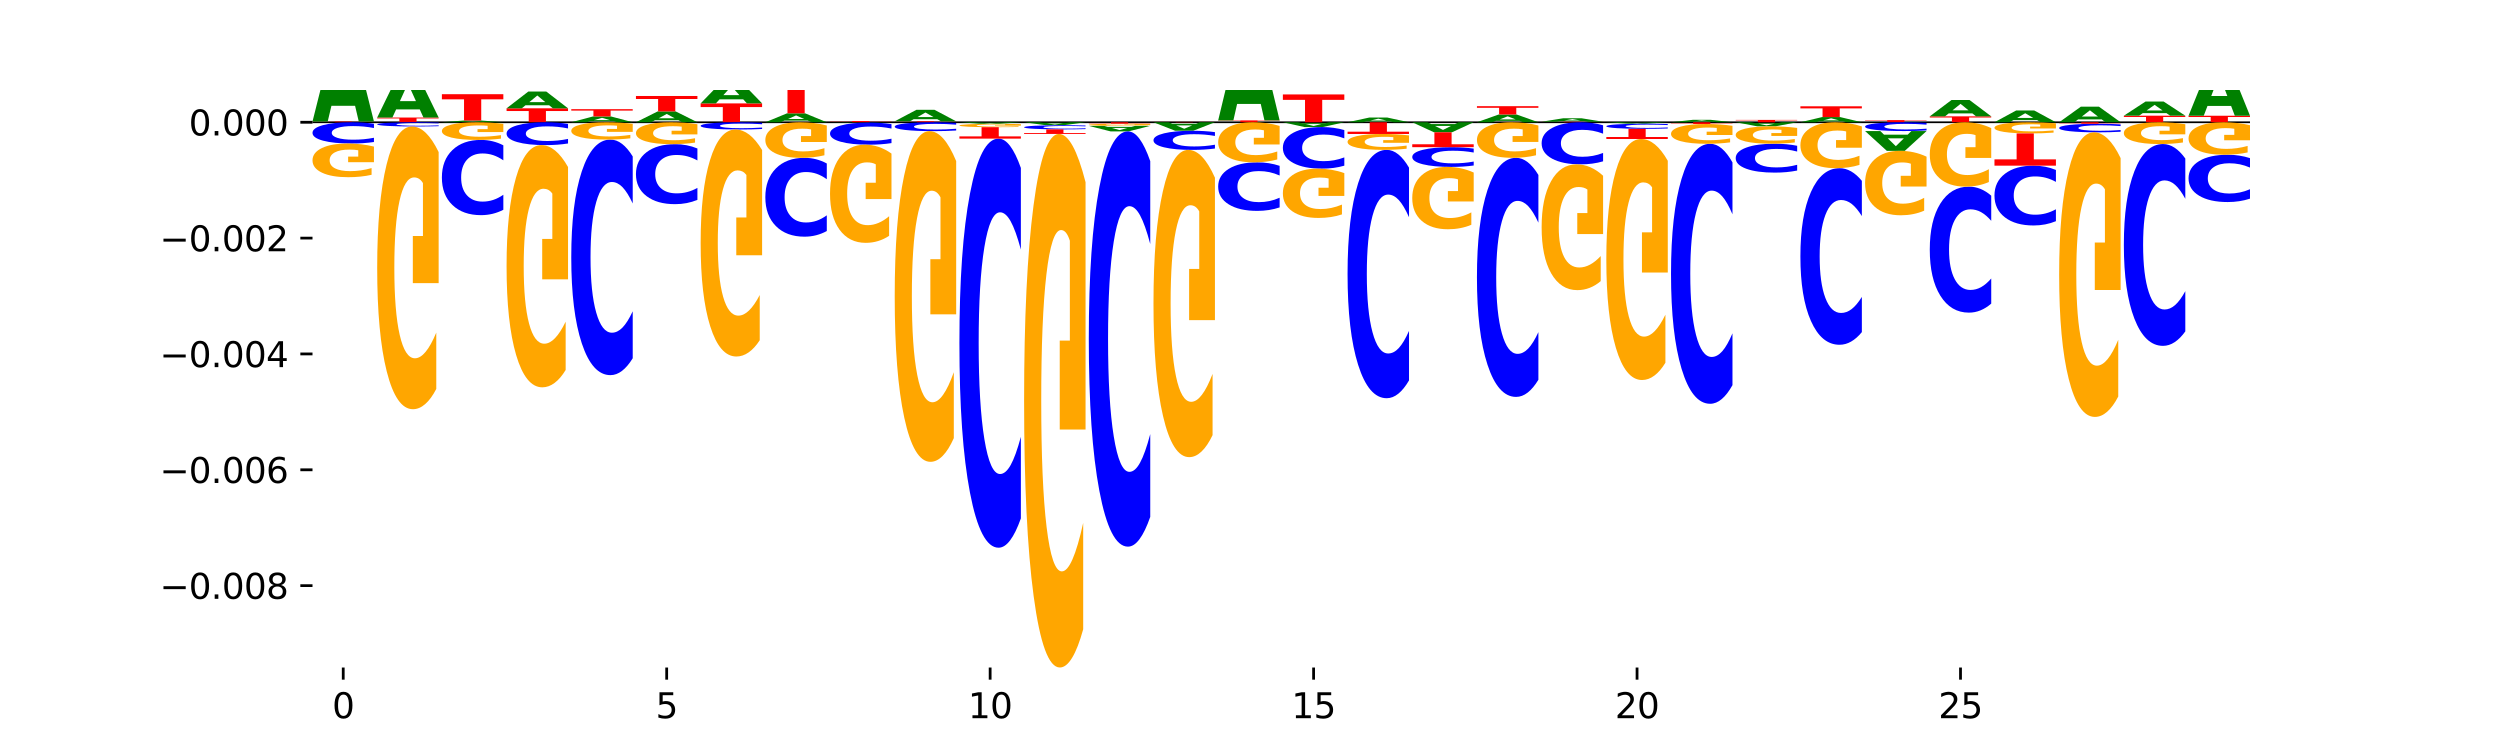 <?xml version="1.0" encoding="utf-8" standalone="no"?>
<!DOCTYPE svg PUBLIC "-//W3C//DTD SVG 1.1//EN"
  "http://www.w3.org/Graphics/SVG/1.1/DTD/svg11.dtd">
<svg xmlns:xlink="http://www.w3.org/1999/xlink" width="720pt" height="216pt" viewBox="0 0 720 216" xmlns="http://www.w3.org/2000/svg" version="1.1">
 <defs>
  <style type="text/css">*{stroke-linejoin: round; stroke-linecap: butt}</style>
 </defs>
 <g id="figure_1">
  <g id="patch_1">
   <path d="M 0 216 
L 720 216 
L 720 0 
L 0 0 
z
" style="fill: #ffffff"/>
  </g>
  <g id="axes_1">
   <g id="patch_2">
    <path d="M 90 192.24 
L 648 192.24 
L 648 25.92 
L 90 25.92 
z
" style="fill: #ffffff"/>
   </g>
   <g id="line2d_1">
    <path d="M 90 35.211 
L 648 35.211 
" clip-path="url(#pf5133cd964)" style="fill: none; stroke: #000000; stroke-width: 0.5; stroke-linecap: square"/>
   </g>
   <g id="patch_3">
    <path d="M 90 34.998 
L 107.699 34.998 
L 107.699 35.04 
L 101.332 35.04 
L 101.332 35.211 
L 96.38 35.211 
L 96.38 35.04 
L 90 35.04 
L 90 34.998 
z
" clip-path="url(#pf5133cd964)" style="fill: #ff0000"/>
   </g>
   <g id="patch_4">
    <path d="M 102.26 30.462 
L 95.454 30.462 
L 94.379 34.998 
L 90 34.998 
L 96.253 10.096 
L 101.446 10.096 
L 107.699 34.998 
L 103.324 34.998 
L 102.26 30.462 
z
M 96.539 25.84 
L 101.164 25.84 
L 98.855 15.934 
L 96.539 25.84 
z
" clip-path="url(#pf5133cd964)" style="fill: #008000"/>
   </g>
   <g id="patch_5">
    <path d="M 108.631 33.851 
L 126.331 33.851 
L 126.331 34.116 
L 119.963 34.116 
L 119.963 35.211 
L 115.011 35.211 
L 115.011 34.116 
L 108.631 34.116 
L 108.631 33.851 
z
" clip-path="url(#pf5133cd964)" style="fill: #ff0000"/>
   </g>
   <g id="patch_6">
    <path d="M 120.892 31.513 
L 114.085 31.513 
L 113.01 33.851 
L 108.631 33.851 
L 114.884 21.018 
L 120.077 21.018 
L 126.331 33.851 
L 121.955 33.851 
L 120.892 31.513 
z
M 115.17 29.132 
L 119.795 29.132 
L 117.486 24.027 
L 115.17 29.132 
z
" clip-path="url(#pf5133cd964)" style="fill: #008000"/>
   </g>
   <g id="patch_7">
    <path d="M 139.523 35.121 
L 132.716 35.121 
L 131.641 35.211 
L 127.262 35.211 
L 133.515 34.716 
L 138.708 34.716 
L 144.962 35.211 
L 140.586 35.211 
L 139.523 35.121 
z
M 133.801 35.029 
L 138.426 35.029 
L 136.117 34.832 
L 133.801 35.029 
z
" clip-path="url(#pf5133cd964)" style="fill: #008000"/>
   </g>
   <g id="patch_8">
    <path d="M 127.262 27.129 
L 144.962 27.129 
L 144.962 28.609 
L 138.594 28.609 
L 138.594 34.716 
L 133.642 34.716 
L 133.642 28.609 
L 127.262 28.609 
L 127.262 27.129 
z
" clip-path="url(#pf5133cd964)" style="fill: #ff0000"/>
   </g>
   <g id="patch_9">
    <path d="M 145.893 31.193 
L 163.593 31.193 
L 163.593 31.976 
L 157.225 31.976 
L 157.225 35.211 
L 152.273 35.211 
L 152.273 31.976 
L 145.893 31.976 
L 145.893 31.193 
z
" clip-path="url(#pf5133cd964)" style="fill: #ff0000"/>
   </g>
   <g id="patch_10">
    <path d="M 158.154 30.314 
L 151.347 30.314 
L 150.272 31.193 
L 145.893 31.193 
L 152.146 26.371 
L 157.339 26.371 
L 163.593 31.193 
L 159.218 31.193 
L 158.154 30.314 
z
M 152.432 29.419 
L 157.057 29.419 
L 154.748 27.502 
L 152.432 29.419 
z
" clip-path="url(#pf5133cd964)" style="fill: #008000"/>
   </g>
   <g id="patch_11">
    <path d="M 176.785 34.907 
L 169.978 34.907 
L 168.903 35.211 
L 164.524 35.211 
L 170.777 33.541 
L 175.97 33.541 
L 182.224 35.211 
L 177.849 35.211 
L 176.785 34.907 
z
M 171.063 34.597 
L 175.688 34.597 
L 173.379 33.932 
L 171.063 34.597 
z
" clip-path="url(#pf5133cd964)" style="fill: #008000"/>
   </g>
   <g id="patch_12">
    <path d="M 164.524 31.443 
L 182.224 31.443 
L 182.224 31.852 
L 175.856 31.852 
L 175.856 33.541 
L 170.904 33.541 
L 170.904 31.852 
L 164.524 31.852 
L 164.524 31.443 
z
" clip-path="url(#pf5133cd964)" style="fill: #ff0000"/>
   </g>
   <g id="patch_13">
    <path d="M 195.416 34.642 
L 188.609 34.642 
L 187.534 35.211 
L 183.155 35.211 
L 189.409 32.088 
L 194.601 32.088 
L 200.855 35.211 
L 196.48 35.211 
L 195.416 34.642 
z
M 189.694 34.063 
L 194.319 34.063 
L 192.01 32.82 
L 189.694 34.063 
z
" clip-path="url(#pf5133cd964)" style="fill: #008000"/>
   </g>
   <g id="patch_14">
    <path d="M 183.155 27.644 
L 200.855 27.644 
L 200.855 28.511 
L 194.487 28.511 
L 194.487 32.088 
L 189.535 32.088 
L 189.535 28.511 
L 183.155 28.511 
L 183.155 27.644 
z
" clip-path="url(#pf5133cd964)" style="fill: #ff0000"/>
   </g>
   <g id="patch_15">
    <path d="M 201.786 29.78 
L 219.486 29.78 
L 219.486 30.839 
L 213.118 30.839 
L 213.118 35.211 
L 208.166 35.211 
L 208.166 30.839 
L 201.786 30.839 
L 201.786 29.78 
z
" clip-path="url(#pf5133cd964)" style="fill: #ff0000"/>
   </g>
   <g id="patch_16">
    <path d="M 214.047 28.604 
L 207.24 28.604 
L 206.165 29.78 
L 201.786 29.78 
L 208.04 23.322 
L 213.233 23.322 
L 219.486 29.78 
L 215.111 29.78 
L 214.047 28.604 
z
M 208.325 27.405 
L 212.95 27.405 
L 210.641 24.836 
L 208.325 27.405 
z
" clip-path="url(#pf5133cd964)" style="fill: #008000"/>
   </g>
   <g id="patch_17">
    <path d="M 232.678 34.742 
L 225.871 34.742 
L 224.796 35.211 
L 220.417 35.211 
L 226.671 32.636 
L 231.864 32.636 
L 238.117 35.211 
L 233.742 35.211 
L 232.678 34.742 
z
M 226.957 34.264 
L 231.581 34.264 
L 229.273 33.24 
L 226.957 34.264 
z
" clip-path="url(#pf5133cd964)" style="fill: #008000"/>
   </g>
   <g id="patch_18">
    <path d="M 220.417 24.288 
L 238.117 24.288 
L 238.117 25.916 
L 231.749 25.916 
L 231.749 32.636 
L 226.797 32.636 
L 226.797 25.916 
L 220.417 25.916 
L 220.417 24.288 
z
" clip-path="url(#pf5133cd964)" style="fill: #ff0000"/>
   </g>
   <g id="patch_19">
    <path d="M 239.048 34.846 
L 256.748 34.846 
L 256.748 34.917 
L 250.38 34.917 
L 250.38 35.211 
L 245.428 35.211 
L 245.428 34.917 
L 239.048 34.917 
L 239.048 34.846 
z
" clip-path="url(#pf5133cd964)" style="fill: #ff0000"/>
   </g>
   <g id="patch_20">
    <path d="M 257.679 34.936 
L 275.379 34.936 
L 275.379 34.99 
L 269.011 34.99 
L 269.011 35.211 
L 264.06 35.211 
L 264.06 34.99 
L 257.679 34.99 
L 257.679 34.936 
z
" clip-path="url(#pf5133cd964)" style="fill: #ff0000"/>
   </g>
   <g id="patch_21">
    <path d="M 269.94 34.332 
L 263.133 34.332 
L 262.058 34.936 
L 257.679 34.936 
L 263.933 31.621 
L 269.126 31.621 
L 275.379 34.936 
L 271.004 34.936 
L 269.94 34.332 
z
M 264.219 33.717 
L 268.843 33.717 
L 266.535 32.398 
L 264.219 33.717 
z
" clip-path="url(#pf5133cd964)" style="fill: #008000"/>
   </g>
   <g id="patch_22">
    <path d="M 332.204 35.11 
L 349.903 35.11 
L 349.903 35.13 
L 343.535 35.13 
L 343.535 35.211 
L 338.584 35.211 
L 338.584 35.13 
L 332.204 35.13 
L 332.204 35.11 
z
" clip-path="url(#pf5133cd964)" style="fill: #ff0000"/>
   </g>
   <g id="patch_23">
    <path d="M 350.835 34.671 
L 368.534 34.671 
L 368.534 34.776 
L 362.167 34.776 
L 362.167 35.211 
L 357.215 35.211 
L 357.215 34.776 
L 350.835 34.776 
L 350.835 34.671 
z
" clip-path="url(#pf5133cd964)" style="fill: #ff0000"/>
   </g>
   <g id="patch_24">
    <path d="M 363.095 29.937 
L 356.288 29.937 
L 355.213 34.671 
L 350.835 34.671 
L 357.088 8.687 
L 362.281 8.687 
L 368.534 34.671 
L 364.159 34.671 
L 363.095 29.937 
z
M 357.374 25.115 
L 361.999 25.115 
L 359.69 14.779 
L 357.374 25.115 
z
" clip-path="url(#pf5133cd964)" style="fill: #008000"/>
   </g>
   <g id="patch_25">
    <path d="M 369.466 27.198 
L 387.165 27.198 
L 387.165 28.761 
L 380.798 28.761 
L 380.798 35.211 
L 375.846 35.211 
L 375.846 28.761 
L 369.466 28.761 
L 369.466 27.198 
z
" clip-path="url(#pf5133cd964)" style="fill: #ff0000"/>
   </g>
   <g id="patch_26">
    <path d="M 400.357 34.964 
L 393.55 34.964 
L 392.476 35.211 
L 388.097 35.211 
L 394.35 33.854 
L 399.543 33.854 
L 405.796 35.211 
L 401.421 35.211 
L 400.357 34.964 
z
M 394.636 34.712 
L 399.261 34.712 
L 396.952 34.172 
L 394.636 34.712 
z
" clip-path="url(#pf5133cd964)" style="fill: #008000"/>
   </g>
   <g id="patch_27">
    <path d="M 437.619 34.804 
L 430.812 34.804 
L 429.738 35.211 
L 425.359 35.211 
L 431.612 32.979 
L 436.805 32.979 
L 443.058 35.211 
L 438.683 35.211 
L 437.619 34.804 
z
M 431.898 34.39 
L 436.523 34.39 
L 434.214 33.502 
L 431.898 34.39 
z
" clip-path="url(#pf5133cd964)" style="fill: #008000"/>
   </g>
   <g id="patch_28">
    <path d="M 425.359 30.58 
L 443.058 30.58 
L 443.058 31.048 
L 436.691 31.048 
L 436.691 32.979 
L 431.739 32.979 
L 431.739 31.048 
L 425.359 31.048 
L 425.359 30.58 
z
" clip-path="url(#pf5133cd964)" style="fill: #ff0000"/>
   </g>
   <g id="patch_29">
    <path d="M 443.99 35.056 
L 461.689 35.056 
L 461.689 35.086 
L 455.322 35.086 
L 455.322 35.211 
L 450.37 35.211 
L 450.37 35.086 
L 443.99 35.086 
L 443.99 35.056 
z
" clip-path="url(#pf5133cd964)" style="fill: #ff0000"/>
   </g>
   <g id="patch_30">
    <path d="M 456.25 34.874 
L 449.443 34.874 
L 448.369 35.056 
L 443.99 35.056 
L 450.243 34.054 
L 455.436 34.054 
L 461.689 35.056 
L 457.314 35.056 
L 456.25 34.874 
z
M 450.529 34.688 
L 455.154 34.688 
L 452.845 34.289 
L 450.529 34.688 
z
" clip-path="url(#pf5133cd964)" style="fill: #008000"/>
   </g>
   <g id="patch_31">
    <path d="M 493.513 35.083 
L 486.706 35.083 
L 485.631 35.211 
L 481.252 35.211 
L 487.505 34.509 
L 492.698 34.509 
L 498.952 35.211 
L 494.576 35.211 
L 493.513 35.083 
z
M 487.791 34.953 
L 492.416 34.953 
L 490.107 34.674 
L 487.791 34.953 
z
" clip-path="url(#pf5133cd964)" style="fill: #008000"/>
   </g>
   <g id="patch_32">
    <path d="M 499.883 34.532 
L 517.583 34.532 
L 517.583 34.665 
L 511.215 34.665 
L 511.215 35.211 
L 506.263 35.211 
L 506.263 34.665 
L 499.883 34.665 
L 499.883 34.532 
z
" clip-path="url(#pf5133cd964)" style="fill: #ff0000"/>
   </g>
   <g id="patch_33">
    <path d="M 530.775 34.939 
L 523.968 34.939 
L 522.893 35.211 
L 518.514 35.211 
L 524.767 33.719 
L 529.96 33.719 
L 536.214 35.211 
L 531.839 35.211 
L 530.775 34.939 
z
M 525.053 34.662 
L 529.678 34.662 
L 527.369 34.069 
L 525.053 34.662 
z
" clip-path="url(#pf5133cd964)" style="fill: #008000"/>
   </g>
   <g id="patch_34">
    <path d="M 518.514 30.613 
L 536.214 30.613 
L 536.214 31.219 
L 529.846 31.219 
L 529.846 33.719 
L 524.894 33.719 
L 524.894 31.219 
L 518.514 31.219 
L 518.514 30.613 
z
" clip-path="url(#pf5133cd964)" style="fill: #ff0000"/>
   </g>
   <g id="patch_35">
    <path d="M 537.145 34.589 
L 554.845 34.589 
L 554.845 34.71 
L 548.477 34.71 
L 548.477 35.211 
L 543.525 35.211 
L 543.525 34.71 
L 537.145 34.71 
L 537.145 34.589 
z
" clip-path="url(#pf5133cd964)" style="fill: #ff0000"/>
   </g>
   <g id="patch_36">
    <path d="M 555.776 33.509 
L 573.476 33.509 
L 573.476 33.841 
L 567.108 33.841 
L 567.108 35.211 
L 562.156 35.211 
L 562.156 33.841 
L 555.776 33.841 
L 555.776 33.509 
z
" clip-path="url(#pf5133cd964)" style="fill: #ff0000"/>
   </g>
   <g id="patch_37">
    <path d="M 568.037 32.652 
L 561.23 32.652 
L 560.155 33.509 
L 555.776 33.509 
L 562.03 28.805 
L 567.223 28.805 
L 573.476 33.509 
L 569.101 33.509 
L 568.037 32.652 
z
M 562.315 31.779 
L 566.94 31.779 
L 564.631 29.908 
L 562.315 31.779 
z
" clip-path="url(#pf5133cd964)" style="fill: #008000"/>
   </g>
   <g id="patch_38">
    <path d="M 586.668 34.592 
L 579.861 34.592 
L 578.786 35.211 
L 574.407 35.211 
L 580.661 31.815 
L 585.854 31.815 
L 592.107 35.211 
L 587.732 35.211 
L 586.668 34.592 
z
M 580.946 33.962 
L 585.571 33.962 
L 583.263 32.611 
L 580.946 33.962 
z
" clip-path="url(#pf5133cd964)" style="fill: #008000"/>
   </g>
   <g id="patch_39">
    <path d="M 605.299 34.392 
L 598.492 34.392 
L 597.417 35.211 
L 593.038 35.211 
L 599.292 30.717 
L 604.485 30.717 
L 610.738 35.211 
L 606.363 35.211 
L 605.299 34.392 
z
M 599.578 33.558 
L 604.202 33.558 
L 601.894 31.771 
L 599.578 33.558 
z
" clip-path="url(#pf5133cd964)" style="fill: #008000"/>
   </g>
   <g id="patch_40">
    <path d="M 611.669 33.321 
L 629.369 33.321 
L 629.369 33.69 
L 623.001 33.69 
L 623.001 35.211 
L 618.05 35.211 
L 618.05 33.69 
L 611.669 33.69 
L 611.669 33.321 
z
" clip-path="url(#pf5133cd964)" style="fill: #ff0000"/>
   </g>
   <g id="patch_41">
    <path d="M 623.93 32.578 
L 617.123 32.578 
L 616.048 33.321 
L 611.669 33.321 
L 617.923 29.239 
L 623.116 29.239 
L 629.369 33.321 
L 624.994 33.321 
L 623.93 32.578 
z
M 618.209 31.82 
L 622.833 31.82 
L 620.525 30.196 
L 618.209 31.82 
z
" clip-path="url(#pf5133cd964)" style="fill: #008000"/>
   </g>
   <g id="patch_42">
    <path d="M 630.301 33.334 
L 648 33.334 
L 648 33.7 
L 641.632 33.7 
L 641.632 35.211 
L 636.681 35.211 
L 636.681 33.7 
L 630.301 33.7 
L 630.301 33.334 
z
" clip-path="url(#pf5133cd964)" style="fill: #ff0000"/>
   </g>
   <g id="patch_43">
    <path d="M 642.561 30.517 
L 635.754 30.517 
L 634.679 33.334 
L 630.301 33.334 
L 636.554 17.872 
L 641.747 17.872 
L 648 33.334 
L 643.625 33.334 
L 642.561 30.517 
z
M 636.84 27.648 
L 641.464 27.648 
L 639.156 21.497 
L 636.84 27.648 
z
" clip-path="url(#pf5133cd964)" style="fill: #008000"/>
   </g>
   <g id="patch_44">
    <path d="M 107.699 35.65 
Q 106.219 35.432 104.618 35.322 
Q 103.017 35.211 101.273 35.211 
Q 96.074 35.211 93.037 36.036 
Q 90 36.861 90 38.272 
Q 90 39.688 93.037 40.512 
Q 96.074 41.337 101.273 41.337 
Q 103.017 41.337 104.618 41.226 
Q 106.219 41.115 107.699 40.898 
L 107.699 39.677 
Q 106.206 39.965 104.756 40.099 
Q 103.307 40.233 101.706 40.233 
Q 98.834 40.233 97.189 39.711 
Q 95.548 39.189 95.548 38.272 
Q 95.548 37.358 97.189 36.836 
Q 98.834 36.314 101.706 36.314 
Q 103.307 36.314 104.756 36.449 
Q 106.206 36.584 107.699 36.872 
L 107.699 35.65 
z
" clip-path="url(#pf5133cd964)" style="fill: #0000ff"/>
   </g>
   <g id="patch_45">
    <path d="M 107.699 42.214 
Q 105.914 41.776 103.995 41.555 
Q 102.075 41.337 100.028 41.337 
Q 95.403 41.337 92.701 42.643 
Q 90 43.949 90 46.183 
Q 90 48.443 92.749 49.739 
Q 95.502 51.035 100.29 51.035 
Q 102.134 51.035 103.824 50.859 
Q 105.518 50.685 107.017 50.34 
L 107.017 48.407 
Q 105.47 48.85 103.939 49.068 
Q 102.408 49.288 100.869 49.288 
Q 98.021 49.288 96.478 48.483 
Q 94.935 47.68 94.935 46.183 
Q 94.935 44.701 96.422 43.891 
Q 97.91 43.084 100.647 43.084 
Q 101.392 43.084 102.031 43.13 
Q 102.67 43.178 103.177 43.278 
L 103.177 45.093 
L 100.262 45.093 
L 100.262 46.71 
L 107.699 46.71 
L 107.699 42.214 
z
" clip-path="url(#pf5133cd964)" style="fill: #ffa600"/>
   </g>
   <g id="patch_46">
    <path d="M 126.331 35.298 
Q 124.85 35.255 123.249 35.233 
Q 121.648 35.211 119.905 35.211 
Q 114.705 35.211 111.668 35.375 
Q 108.631 35.539 108.631 35.82 
Q 108.631 36.101 111.668 36.265 
Q 114.705 36.429 119.905 36.429 
Q 121.648 36.429 123.249 36.407 
Q 124.85 36.385 126.331 36.342 
L 126.331 36.099 
Q 124.837 36.156 123.387 36.183 
Q 121.938 36.21 120.337 36.21 
Q 117.465 36.21 115.82 36.106 
Q 114.179 36.002 114.179 35.82 
Q 114.179 35.638 115.82 35.534 
Q 117.465 35.43 120.337 35.43 
Q 121.938 35.43 123.387 35.457 
Q 124.837 35.484 126.331 35.541 
L 126.331 35.298 
z
" clip-path="url(#pf5133cd964)" style="fill: #0000ff"/>
   </g>
   <g id="patch_47">
    <path d="M 126.331 43.796 
Q 124.546 40.113 122.626 38.262 
Q 120.706 36.429 118.659 36.429 
Q 114.034 36.429 111.332 47.396 
Q 108.631 58.362 108.631 77.116 
Q 108.631 96.089 111.38 106.971 
Q 114.133 117.854 118.921 117.854 
Q 120.765 117.854 122.455 116.374 
Q 124.149 114.91 125.648 112.017 
L 125.648 95.786 
Q 124.101 99.503 122.57 101.337 
Q 121.039 103.187 119.5 103.187 
Q 116.652 103.187 115.109 96.425 
Q 113.566 89.681 113.566 77.116 
Q 113.566 64.67 115.053 57.874 
Q 116.541 51.096 119.278 51.096 
Q 120.023 51.096 120.662 51.483 
Q 121.301 51.887 121.808 52.727 
L 121.808 67.966 
L 118.893 67.966 
L 118.893 81.54 
L 126.331 81.54 
L 126.331 43.796 
z
" clip-path="url(#pf5133cd964)" style="fill: #ffa600"/>
   </g>
   <g id="patch_48">
    <path d="M 144.962 41.851 
Q 143.481 41.081 141.88 40.691 
Q 140.279 40.298 138.536 40.298 
Q 133.336 40.298 130.299 43.216 
Q 127.262 46.134 127.262 51.124 
Q 127.262 56.133 130.299 59.047 
Q 133.336 61.965 138.536 61.965 
Q 140.279 61.965 141.88 61.571 
Q 143.481 61.181 144.962 60.412 
L 144.962 56.093 
Q 143.468 57.113 142.018 57.587 
Q 140.569 58.062 138.968 58.062 
Q 136.096 58.062 134.451 56.213 
Q 132.81 54.369 132.81 51.124 
Q 132.81 47.893 134.451 46.044 
Q 136.096 44.2 138.968 44.2 
Q 140.569 44.2 142.018 44.675 
Q 143.468 45.154 144.962 46.174 
L 144.962 41.851 
z
" clip-path="url(#pf5133cd964)" style="fill: #0000ff"/>
   </g>
   <g id="patch_49">
    <path d="M 144.962 35.671 
Q 143.177 35.441 141.257 35.326 
Q 139.337 35.211 137.29 35.211 
Q 132.665 35.211 129.963 35.896 
Q 127.262 36.581 127.262 37.753 
Q 127.262 38.938 130.011 39.618 
Q 132.764 40.298 137.552 40.298 
Q 139.396 40.298 141.086 40.205 
Q 142.78 40.114 144.279 39.933 
L 144.279 38.919 
Q 142.732 39.151 141.201 39.266 
Q 139.67 39.381 138.131 39.381 
Q 135.283 39.381 133.74 38.959 
Q 132.197 38.538 132.197 37.753 
Q 132.197 36.975 133.684 36.551 
Q 135.172 36.127 137.909 36.127 
Q 138.655 36.127 139.293 36.151 
Q 139.932 36.177 140.44 36.229 
L 140.44 37.181 
L 137.524 37.181 
L 137.524 38.029 
L 144.962 38.029 
L 144.962 35.671 
z
" clip-path="url(#pf5133cd964)" style="fill: #ffa600"/>
   </g>
   <g id="patch_50">
    <path d="M 163.593 35.683 
Q 162.112 35.449 160.511 35.331 
Q 158.91 35.211 157.167 35.211 
Q 151.967 35.211 148.93 36.098 
Q 145.893 36.984 145.893 38.5 
Q 145.893 40.022 148.93 40.907 
Q 151.967 41.793 157.167 41.793 
Q 158.91 41.793 160.511 41.674 
Q 162.112 41.555 163.593 41.322 
L 163.593 40.009 
Q 162.099 40.319 160.649 40.464 
Q 159.2 40.608 157.599 40.608 
Q 154.727 40.608 153.082 40.046 
Q 151.441 39.486 151.441 38.5 
Q 151.441 37.518 153.082 36.957 
Q 154.727 36.397 157.599 36.397 
Q 159.2 36.397 160.649 36.541 
Q 162.099 36.686 163.593 36.996 
L 163.593 35.683 
z
" clip-path="url(#pf5133cd964)" style="fill: #0000ff"/>
   </g>
   <g id="patch_51">
    <path d="M 163.593 48.105 
Q 161.808 44.949 159.888 43.364 
Q 157.968 41.793 155.921 41.793 
Q 151.296 41.793 148.594 51.189 
Q 145.893 60.584 145.893 76.65 
Q 145.893 92.905 148.642 102.228 
Q 151.395 111.551 156.183 111.551 
Q 158.027 111.551 159.717 110.283 
Q 161.411 109.029 162.91 106.551 
L 162.91 92.645 
Q 161.363 95.83 159.832 97.4 
Q 158.301 98.985 156.762 98.985 
Q 153.914 98.985 152.371 93.193 
Q 150.828 87.415 150.828 76.65 
Q 150.828 65.987 152.315 60.166 
Q 153.803 54.359 156.54 54.359 
Q 157.286 54.359 157.924 54.69 
Q 158.563 55.036 159.071 55.756 
L 159.071 68.812 
L 156.155 68.812 
L 156.155 80.44 
L 163.593 80.44 
L 163.593 48.105 
z
" clip-path="url(#pf5133cd964)" style="fill: #ffa600"/>
   </g>
   <g id="patch_52">
    <path d="M 182.224 45.061 
Q 180.743 42.65 179.142 41.431 
Q 177.541 40.198 175.798 40.198 
Q 170.598 40.198 167.561 49.335 
Q 164.524 58.472 164.524 74.098 
Q 164.524 89.78 167.561 98.903 
Q 170.598 108.041 175.798 108.041 
Q 177.541 108.041 179.142 106.807 
Q 180.743 105.588 182.224 103.178 
L 182.224 89.654 
Q 180.73 92.849 179.28 94.335 
Q 177.831 95.82 176.23 95.82 
Q 173.358 95.82 171.713 90.032 
Q 170.072 84.258 170.072 74.098 
Q 170.072 63.98 171.713 58.192 
Q 173.358 52.418 176.23 52.418 
Q 177.831 52.418 179.28 53.904 
Q 180.73 55.403 182.224 58.598 
L 182.224 45.061 
z
" clip-path="url(#pf5133cd964)" style="fill: #0000ff"/>
   </g>
   <g id="patch_53">
    <path d="M 182.224 35.662 
Q 180.439 35.437 178.519 35.323 
Q 176.599 35.211 174.552 35.211 
Q 169.927 35.211 167.226 35.883 
Q 164.524 36.554 164.524 37.703 
Q 164.524 38.865 167.273 39.531 
Q 170.026 40.198 174.814 40.198 
Q 176.658 40.198 178.348 40.107 
Q 180.042 40.017 181.541 39.84 
L 181.541 38.846 
Q 179.994 39.074 178.463 39.186 
Q 176.932 39.299 175.393 39.299 
Q 172.545 39.299 171.002 38.885 
Q 169.459 38.472 169.459 37.703 
Q 169.459 36.941 170.946 36.524 
Q 172.434 36.109 175.171 36.109 
Q 175.917 36.109 176.555 36.133 
Q 177.194 36.158 177.702 36.209 
L 177.702 37.142 
L 174.786 37.142 
L 174.786 37.974 
L 182.224 37.974 
L 182.224 35.662 
z
" clip-path="url(#pf5133cd964)" style="fill: #ffa600"/>
   </g>
   <g id="patch_54">
    <path d="M 200.855 42.761 
Q 199.374 42.147 197.773 41.836 
Q 196.172 41.522 194.429 41.522 
Q 189.229 41.522 186.192 43.849 
Q 183.155 46.176 183.155 50.156 
Q 183.155 54.15 186.192 56.473 
Q 189.229 58.8 194.429 58.8 
Q 196.172 58.8 197.773 58.486 
Q 199.374 58.176 200.855 57.562 
L 200.855 54.118 
Q 199.361 54.931 197.912 55.31 
Q 196.462 55.688 194.861 55.688 
Q 191.989 55.688 190.344 54.214 
Q 188.703 52.744 188.703 50.156 
Q 188.703 47.579 190.344 46.105 
Q 191.989 44.634 194.861 44.634 
Q 196.462 44.634 197.912 45.013 
Q 199.361 45.395 200.855 46.208 
L 200.855 42.761 
z
" clip-path="url(#pf5133cd964)" style="fill: #0000ff"/>
   </g>
   <g id="patch_55">
    <path d="M 200.855 35.782 
Q 199.07 35.496 197.15 35.353 
Q 195.23 35.211 193.183 35.211 
Q 188.558 35.211 185.857 36.061 
Q 183.155 36.911 183.155 38.365 
Q 183.155 39.835 185.904 40.679 
Q 188.657 41.522 193.445 41.522 
Q 195.289 41.522 196.979 41.407 
Q 198.673 41.294 200.172 41.07 
L 200.172 39.812 
Q 198.625 40.1 197.094 40.242 
Q 195.563 40.385 194.024 40.385 
Q 191.176 40.385 189.633 39.861 
Q 188.09 39.338 188.09 38.365 
Q 188.09 37.4 189.577 36.873 
Q 191.065 36.348 193.802 36.348 
Q 194.548 36.348 195.186 36.378 
Q 195.825 36.409 196.333 36.474 
L 196.333 37.655 
L 193.417 37.655 
L 193.417 38.707 
L 200.855 38.707 
L 200.855 35.782 
z
" clip-path="url(#pf5133cd964)" style="fill: #ffa600"/>
   </g>
   <g id="patch_56">
    <path d="M 219.486 35.361 
Q 218.005 35.287 216.404 35.249 
Q 214.803 35.211 213.06 35.211 
Q 207.86 35.211 204.823 35.492 
Q 201.786 35.774 201.786 36.255 
Q 201.786 36.738 204.823 37.019 
Q 207.86 37.3 213.06 37.3 
Q 214.803 37.3 216.404 37.262 
Q 218.005 37.225 219.486 37.15 
L 219.486 36.734 
Q 217.992 36.832 216.543 36.878 
Q 215.093 36.924 213.492 36.924 
Q 210.62 36.924 208.975 36.746 
Q 207.334 36.568 207.334 36.255 
Q 207.334 35.943 208.975 35.765 
Q 210.62 35.587 213.492 35.587 
Q 215.093 35.587 216.543 35.633 
Q 217.992 35.679 219.486 35.778 
L 219.486 35.361 
z
" clip-path="url(#pf5133cd964)" style="fill: #0000ff"/>
   </g>
   <g id="patch_57">
    <path d="M 219.486 43.215 
Q 217.701 40.258 215.781 38.772 
Q 213.861 37.3 211.814 37.3 
Q 207.189 37.3 204.488 46.105 
Q 201.786 54.91 201.786 69.968 
Q 201.786 85.201 204.535 93.938 
Q 207.288 102.676 212.076 102.676 
Q 213.921 102.676 215.61 101.487 
Q 217.304 100.312 218.804 97.99 
L 218.804 84.958 
Q 217.257 87.942 215.725 89.414 
Q 214.194 90.9 212.655 90.9 
Q 209.807 90.9 208.264 85.471 
Q 206.721 80.056 206.721 69.968 
Q 206.721 59.974 208.208 54.518 
Q 209.696 49.076 212.433 49.076 
Q 213.179 49.076 213.817 49.387 
Q 214.456 49.711 214.964 50.386 
L 214.964 62.621 
L 212.048 62.621 
L 212.048 73.519 
L 219.486 73.519 
L 219.486 43.215 
z
" clip-path="url(#pf5133cd964)" style="fill: #ffa600"/>
   </g>
   <g id="patch_58">
    <path d="M 238.117 47.084 
Q 236.636 46.277 235.035 45.869 
Q 233.434 45.456 231.691 45.456 
Q 226.491 45.456 223.454 48.514 
Q 220.417 51.573 220.417 56.804 
Q 220.417 62.053 223.454 65.107 
Q 226.491 68.165 231.691 68.165 
Q 233.434 68.165 235.035 67.753 
Q 236.636 67.344 238.117 66.538 
L 238.117 62.011 
Q 236.623 63.08 235.174 63.578 
Q 233.724 64.075 232.123 64.075 
Q 229.252 64.075 227.606 62.137 
Q 225.965 60.205 225.965 56.804 
Q 225.965 53.417 227.606 51.479 
Q 229.252 49.546 232.123 49.546 
Q 233.724 49.546 235.174 50.044 
Q 236.623 50.546 238.117 51.615 
L 238.117 47.084 
z
" clip-path="url(#pf5133cd964)" style="fill: #0000ff"/>
   </g>
   <g id="patch_59">
    <path d="M 238.117 36.138 
Q 236.332 35.674 234.412 35.442 
Q 232.492 35.211 230.445 35.211 
Q 225.82 35.211 223.119 36.591 
Q 220.417 37.971 220.417 40.33 
Q 220.417 42.717 223.166 44.087 
Q 225.919 45.456 230.707 45.456 
Q 232.552 45.456 234.241 45.27 
Q 235.935 45.085 237.435 44.721 
L 237.435 42.679 
Q 235.888 43.147 234.356 43.378 
Q 232.825 43.61 231.286 43.61 
Q 228.438 43.61 226.895 42.76 
Q 225.352 41.911 225.352 40.33 
Q 225.352 38.764 226.839 37.909 
Q 228.327 37.056 231.064 37.056 
Q 231.81 37.056 232.448 37.105 
Q 233.087 37.156 233.595 37.262 
L 233.595 39.179 
L 230.679 39.179 
L 230.679 40.887 
L 238.117 40.887 
L 238.117 36.138 
z
" clip-path="url(#pf5133cd964)" style="fill: #ffa600"/>
   </g>
   <g id="patch_60">
    <path d="M 251.309 35.227 
L 244.502 35.227 
L 243.427 35.211 
L 239.048 35.211 
L 245.302 35.298 
L 250.495 35.298 
L 256.748 35.211 
L 252.373 35.211 
L 251.309 35.227 
z
M 245.588 35.243 
L 250.212 35.243 
L 247.904 35.278 
L 245.588 35.243 
z
" clip-path="url(#pf5133cd964)" style="fill: #008000"/>
   </g>
   <g id="patch_61">
    <path d="M 256.748 35.755 
Q 255.267 35.529 253.666 35.414 
Q 252.066 35.298 250.322 35.298 
Q 245.122 35.298 242.085 36.157 
Q 239.048 37.015 239.048 38.483 
Q 239.048 39.956 242.085 40.813 
Q 245.122 41.672 250.322 41.672 
Q 252.066 41.672 253.666 41.556 
Q 255.267 41.441 256.748 41.215 
L 256.748 39.944 
Q 255.254 40.244 253.805 40.384 
Q 252.355 40.524 250.754 40.524 
Q 247.883 40.524 246.237 39.98 
Q 244.596 39.437 244.596 38.483 
Q 244.596 37.532 246.237 36.989 
Q 247.883 36.446 250.754 36.446 
Q 252.355 36.446 253.805 36.586 
Q 255.254 36.727 256.748 37.027 
L 256.748 35.755 
z
" clip-path="url(#pf5133cd964)" style="fill: #0000ff"/>
   </g>
   <g id="patch_62">
    <path d="M 256.748 44.229 
Q 254.963 42.95 253.043 42.308 
Q 251.123 41.672 249.076 41.672 
Q 244.451 41.672 241.75 45.479 
Q 239.048 49.286 239.048 55.797 
Q 239.048 62.384 241.797 66.162 
Q 244.55 69.94 249.338 69.94 
Q 251.183 69.94 252.872 69.426 
Q 254.566 68.918 256.066 67.914 
L 256.066 62.279 
Q 254.519 63.569 252.987 64.206 
Q 251.456 64.848 249.917 64.848 
Q 247.069 64.848 245.526 62.501 
Q 243.983 60.159 243.983 55.797 
Q 243.983 51.476 245.471 49.117 
Q 246.958 46.763 249.695 46.763 
Q 250.441 46.763 251.079 46.898 
Q 251.718 47.038 252.226 47.33 
L 252.226 52.62 
L 249.31 52.62 
L 249.31 57.333 
L 256.748 57.333 
L 256.748 44.229 
z
" clip-path="url(#pf5133cd964)" style="fill: #ffa600"/>
   </g>
   <g id="patch_63">
    <path d="M 275.379 35.395 
Q 273.898 35.304 272.297 35.258 
Q 270.697 35.211 268.953 35.211 
Q 263.753 35.211 260.716 35.556 
Q 257.679 35.901 257.679 36.491 
Q 257.679 37.083 260.716 37.427 
Q 263.753 37.772 268.953 37.772 
Q 270.697 37.772 272.297 37.725 
Q 273.898 37.679 275.379 37.588 
L 275.379 37.078 
Q 273.885 37.199 272.436 37.255 
Q 270.986 37.311 269.385 37.311 
Q 266.514 37.311 264.868 37.092 
Q 263.227 36.874 263.227 36.491 
Q 263.227 36.109 264.868 35.89 
Q 266.514 35.672 269.385 35.672 
Q 270.986 35.672 272.436 35.728 
Q 273.885 35.785 275.379 35.906 
L 275.379 35.395 
z
" clip-path="url(#pf5133cd964)" style="fill: #0000ff"/>
   </g>
   <g id="patch_64">
    <path d="M 275.379 46.388 
Q 273.594 42.08 271.674 39.916 
Q 269.754 37.772 267.707 37.772 
Q 263.082 37.772 260.381 50.598 
Q 257.679 63.425 257.679 85.359 
Q 257.679 107.55 260.428 120.278 
Q 263.181 133.006 267.969 133.006 
Q 269.814 133.006 271.503 131.275 
Q 273.197 129.563 274.697 126.18 
L 274.697 107.196 
Q 273.15 111.543 271.619 113.688 
Q 270.087 115.852 268.548 115.852 
Q 265.7 115.852 264.157 107.943 
Q 262.614 100.055 262.614 85.359 
Q 262.614 70.802 264.102 62.854 
Q 265.589 54.926 268.326 54.926 
Q 269.072 54.926 269.711 55.379 
Q 270.349 55.851 270.857 56.834 
L 270.857 74.658 
L 267.941 74.658 
L 267.941 90.533 
L 275.379 90.533 
L 275.379 46.388 
z
" clip-path="url(#pf5133cd964)" style="fill: #ffa600"/>
   </g>
   <g id="patch_65">
    <path d="M 288.571 35.293 
L 281.764 35.293 
L 280.689 35.211 
L 276.311 35.211 
L 282.564 35.664 
L 287.757 35.664 
L 294.01 35.211 
L 289.635 35.211 
L 288.571 35.293 
z
M 282.85 35.377 
L 287.474 35.377 
L 285.166 35.557 
L 282.85 35.377 
z
" clip-path="url(#pf5133cd964)" style="fill: #008000"/>
   </g>
   <g id="patch_66">
    <path d="M 294.01 48.368 
Q 292.529 44.182 290.929 42.064 
Q 289.328 39.923 287.584 39.923 
Q 282.384 39.923 279.347 55.791 
Q 276.311 71.659 276.311 98.795 
Q 276.311 126.029 279.347 141.872 
Q 282.384 157.74 287.584 157.74 
Q 289.328 157.74 290.929 155.599 
Q 292.529 153.481 294.01 149.295 
L 294.01 125.81 
Q 292.516 131.358 291.067 133.938 
Q 289.617 136.518 288.017 136.518 
Q 285.145 136.518 283.499 126.467 
Q 281.858 116.44 281.858 98.795 
Q 281.858 81.223 283.499 71.172 
Q 285.145 61.145 288.017 61.145 
Q 289.617 61.145 291.067 63.725 
Q 292.516 66.329 294.01 71.878 
L 294.01 48.368 
z
" clip-path="url(#pf5133cd964)" style="fill: #0000ff"/>
   </g>
   <g id="patch_67">
    <path d="M 294.01 35.751 
Q 292.225 35.707 290.305 35.685 
Q 288.385 35.664 286.338 35.664 
Q 281.713 35.664 279.012 35.794 
Q 276.311 35.925 276.311 36.148 
Q 276.311 36.374 279.059 36.503 
Q 281.812 36.633 286.6 36.633 
Q 288.445 36.633 290.135 36.615 
Q 291.828 36.598 293.328 36.563 
L 293.328 36.37 
Q 291.781 36.414 290.25 36.436 
Q 288.718 36.458 287.179 36.458 
Q 284.331 36.458 282.788 36.378 
Q 281.245 36.298 281.245 36.148 
Q 281.245 36 282.733 35.919 
Q 284.22 35.838 286.957 35.838 
Q 287.703 35.838 288.342 35.843 
Q 288.98 35.848 289.488 35.858 
L 289.488 36.039 
L 286.572 36.039 
L 286.572 36.201 
L 294.01 36.201 
L 294.01 35.751 
z
" clip-path="url(#pf5133cd964)" style="fill: #ffa600"/>
   </g>
   <g id="patch_68">
    <path d="M 276.311 39.923 
L 294.01 39.923 
L 294.01 39.281 
L 287.642 39.281 
L 287.642 36.633 
L 282.691 36.633 
L 282.691 39.281 
L 276.311 39.281 
L 276.311 39.923 
z
" clip-path="url(#pf5133cd964)" style="fill: #ff0000"/>
   </g>
   <g id="patch_69">
    <path d="M 307.202 35.366 
L 300.395 35.366 
L 299.32 35.211 
L 294.942 35.211 
L 301.195 36.063 
L 306.388 36.063 
L 312.641 35.211 
L 308.266 35.211 
L 307.202 35.366 
z
M 301.481 35.524 
L 306.106 35.524 
L 303.797 35.863 
L 301.481 35.524 
z
" clip-path="url(#pf5133cd964)" style="fill: #008000"/>
   </g>
   <g id="patch_70">
    <path d="M 312.641 36.149 
Q 311.161 36.106 309.56 36.085 
Q 307.959 36.063 306.215 36.063 
Q 301.015 36.063 297.978 36.225 
Q 294.942 36.386 294.942 36.663 
Q 294.942 36.941 297.978 37.102 
Q 301.015 37.264 306.215 37.264 
Q 307.959 37.264 309.56 37.242 
Q 311.161 37.22 312.641 37.178 
L 312.641 36.938 
Q 311.147 36.995 309.698 37.021 
Q 308.249 37.047 306.648 37.047 
Q 303.776 37.047 302.13 36.945 
Q 300.489 36.843 300.489 36.663 
Q 300.489 36.484 302.13 36.381 
Q 303.776 36.279 306.648 36.279 
Q 308.249 36.279 309.698 36.306 
Q 311.147 36.332 312.641 36.389 
L 312.641 36.149 
z
" clip-path="url(#pf5133cd964)" style="fill: #0000ff"/>
   </g>
   <g id="patch_71">
    <path d="M 312.641 52.479 
Q 310.856 45.527 308.936 42.035 
Q 307.016 38.576 304.969 38.576 
Q 300.344 38.576 297.643 59.272 
Q 294.942 79.968 294.942 115.36 
Q 294.942 151.165 297.691 171.703 
Q 300.443 192.24 305.231 192.24 
Q 307.076 192.24 308.766 189.447 
Q 310.459 186.685 311.959 181.225 
L 311.959 150.594 
Q 310.412 157.609 308.881 161.069 
Q 307.349 164.561 305.81 164.561 
Q 302.962 164.561 301.419 151.8 
Q 299.876 139.072 299.876 115.36 
Q 299.876 91.871 301.364 79.047 
Q 302.851 66.255 305.588 66.255 
Q 306.334 66.255 306.973 66.985 
Q 307.611 67.747 308.119 69.334 
L 308.119 98.092 
L 305.203 98.092 
L 305.203 123.708 
L 312.641 123.708 
L 312.641 52.479 
z
" clip-path="url(#pf5133cd964)" style="fill: #ffa600"/>
   </g>
   <g id="patch_72">
    <path d="M 294.942 38.576 
L 312.641 38.576 
L 312.641 38.32 
L 306.273 38.32 
L 306.273 37.264 
L 301.322 37.264 
L 301.322 38.32 
L 294.942 38.32 
L 294.942 38.576 
z
" clip-path="url(#pf5133cd964)" style="fill: #ff0000"/>
   </g>
   <g id="patch_73">
    <path d="M 325.833 36.542 
L 319.026 36.542 
L 317.951 36.254 
L 313.573 36.254 
L 319.826 37.836 
L 325.019 37.836 
L 331.272 36.254 
L 326.897 36.254 
L 325.833 36.542 
z
M 320.112 36.836 
L 324.737 36.836 
L 322.428 37.465 
L 320.112 36.836 
z
" clip-path="url(#pf5133cd964)" style="fill: #008000"/>
   </g>
   <g id="patch_74">
    <path d="M 331.272 46.408 
Q 329.792 42.159 328.191 40.01 
Q 326.59 37.836 324.846 37.836 
Q 319.646 37.836 316.609 53.943 
Q 313.573 70.051 313.573 97.598 
Q 313.573 125.243 316.609 141.326 
Q 319.646 157.434 324.846 157.434 
Q 326.59 157.434 328.191 155.26 
Q 329.792 153.111 331.272 148.862 
L 331.272 125.021 
Q 329.778 130.654 328.329 133.272 
Q 326.88 135.891 325.279 135.891 
Q 322.407 135.891 320.761 125.688 
Q 319.12 115.509 319.12 97.598 
Q 319.12 79.761 320.761 69.557 
Q 322.407 59.379 325.279 59.379 
Q 326.88 59.379 328.329 61.997 
Q 329.778 64.641 331.272 70.274 
L 331.272 46.408 
z
" clip-path="url(#pf5133cd964)" style="fill: #0000ff"/>
   </g>
   <g id="patch_75">
    <path d="M 331.272 35.687 
Q 329.487 35.658 327.567 35.644 
Q 325.647 35.63 323.6 35.63 
Q 318.975 35.63 316.274 35.714 
Q 313.573 35.798 313.573 35.942 
Q 313.573 36.087 316.322 36.171 
Q 319.074 36.254 323.862 36.254 
Q 325.707 36.254 327.397 36.243 
Q 329.09 36.231 330.59 36.209 
L 330.59 36.085 
Q 329.043 36.113 327.512 36.127 
Q 325.981 36.142 324.441 36.142 
Q 321.593 36.142 320.05 36.09 
Q 318.507 36.038 318.507 35.942 
Q 318.507 35.846 319.995 35.794 
Q 321.482 35.742 324.219 35.742 
Q 324.965 35.742 325.604 35.745 
Q 326.242 35.749 326.75 35.755 
L 326.75 35.872 
L 323.835 35.872 
L 323.835 35.976 
L 331.272 35.976 
L 331.272 35.687 
z
" clip-path="url(#pf5133cd964)" style="fill: #ffa600"/>
   </g>
   <g id="patch_76">
    <path d="M 313.573 35.63 
L 331.272 35.63 
L 331.272 35.548 
L 324.904 35.548 
L 324.904 35.211 
L 319.953 35.211 
L 319.953 35.548 
L 313.573 35.548 
L 313.573 35.63 
z
" clip-path="url(#pf5133cd964)" style="fill: #ff0000"/>
   </g>
   <g id="patch_77">
    <path d="M 344.464 35.657 
L 337.657 35.657 
L 336.582 35.211 
L 332.204 35.211 
L 338.457 37.659 
L 343.65 37.659 
L 349.903 35.211 
L 345.528 35.211 
L 344.464 35.657 
z
M 338.743 36.111 
L 343.368 36.111 
L 341.059 37.085 
L 338.743 36.111 
z
" clip-path="url(#pf5133cd964)" style="fill: #008000"/>
   </g>
   <g id="patch_78">
    <path d="M 349.903 38.054 
Q 348.423 37.858 346.822 37.759 
Q 345.221 37.659 343.477 37.659 
Q 338.277 37.659 335.241 38.401 
Q 332.204 39.144 332.204 40.413 
Q 332.204 41.688 335.241 42.429 
Q 338.277 43.171 343.477 43.171 
Q 345.221 43.171 346.822 43.071 
Q 348.423 42.972 349.903 42.776 
L 349.903 41.677 
Q 348.409 41.937 346.96 42.058 
Q 345.511 42.178 343.91 42.178 
Q 341.038 42.178 339.392 41.708 
Q 337.751 41.239 337.751 40.413 
Q 337.751 39.591 339.392 39.121 
Q 341.038 38.652 343.91 38.652 
Q 345.511 38.652 346.96 38.772 
Q 348.409 38.894 349.903 39.154 
L 349.903 38.054 
z
" clip-path="url(#pf5133cd964)" style="fill: #0000ff"/>
   </g>
   <g id="patch_79">
    <path d="M 349.903 51.177 
Q 348.118 47.174 346.198 45.164 
Q 344.278 43.171 342.232 43.171 
Q 337.606 43.171 334.905 55.089 
Q 332.204 67.007 332.204 87.387 
Q 332.204 108.005 334.953 119.831 
Q 337.706 131.658 342.493 131.658 
Q 344.338 131.658 346.028 130.049 
Q 347.721 128.459 349.221 125.315 
L 349.221 107.676 
Q 347.674 111.716 346.143 113.708 
Q 344.612 115.719 343.072 115.719 
Q 340.224 115.719 338.681 108.371 
Q 337.138 101.041 337.138 87.387 
Q 337.138 73.861 338.626 66.476 
Q 340.113 59.11 342.85 59.11 
Q 343.596 59.11 344.235 59.531 
Q 344.873 59.969 345.381 60.883 
L 345.381 77.444 
L 342.466 77.444 
L 342.466 92.194 
L 349.903 92.194 
L 349.903 51.177 
z
" clip-path="url(#pf5133cd964)" style="fill: #ffa600"/>
   </g>
   <g id="patch_80">
    <path d="M 368.534 47.758 
Q 367.054 47.261 365.453 47.01 
Q 363.852 46.755 362.108 46.755 
Q 356.908 46.755 353.872 48.639 
Q 350.835 50.522 350.835 53.742 
Q 350.835 56.974 353.872 58.854 
Q 356.908 60.737 362.108 60.737 
Q 363.852 60.737 365.453 60.483 
Q 367.054 60.232 368.534 59.735 
L 368.534 56.948 
Q 367.04 57.606 365.591 57.912 
Q 364.142 58.219 362.541 58.219 
Q 359.669 58.219 358.023 57.026 
Q 356.382 55.836 356.382 53.742 
Q 356.382 51.657 358.023 50.464 
Q 359.669 49.274 362.541 49.274 
Q 364.142 49.274 365.591 49.58 
Q 367.04 49.889 368.534 50.548 
L 368.534 47.758 
z
" clip-path="url(#pf5133cd964)" style="fill: #0000ff"/>
   </g>
   <g id="patch_81">
    <path d="M 368.534 36.256 
Q 366.749 35.733 364.829 35.471 
Q 362.909 35.211 360.863 35.211 
Q 356.237 35.211 353.536 36.766 
Q 350.835 38.321 350.835 40.98 
Q 350.835 43.67 353.584 45.213 
Q 356.337 46.755 361.124 46.755 
Q 362.969 46.755 364.659 46.546 
Q 366.353 46.338 367.852 45.928 
L 367.852 43.627 
Q 366.305 44.154 364.774 44.414 
Q 363.243 44.676 361.704 44.676 
Q 358.855 44.676 357.312 43.717 
Q 355.769 42.761 355.769 40.98 
Q 355.769 39.215 357.257 38.252 
Q 358.744 37.29 361.481 37.29 
Q 362.227 37.29 362.866 37.345 
Q 363.504 37.403 364.012 37.522 
L 364.012 39.682 
L 361.097 39.682 
L 361.097 41.607 
L 368.534 41.607 
L 368.534 36.256 
z
" clip-path="url(#pf5133cd964)" style="fill: #ffa600"/>
   </g>
   <g id="patch_82">
    <path d="M 381.726 35.464 
L 374.919 35.464 
L 373.845 35.211 
L 369.466 35.211 
L 375.719 36.599 
L 380.912 36.599 
L 387.165 35.211 
L 382.79 35.211 
L 381.726 35.464 
z
M 376.005 35.722 
L 380.63 35.722 
L 378.321 36.274 
L 376.005 35.722 
z
" clip-path="url(#pf5133cd964)" style="fill: #008000"/>
   </g>
   <g id="patch_83">
    <path d="M 387.165 37.458 
Q 385.685 37.032 384.084 36.817 
Q 382.483 36.599 380.739 36.599 
Q 375.54 36.599 372.503 38.212 
Q 369.466 39.825 369.466 42.583 
Q 369.466 45.35 372.503 46.961 
Q 375.54 48.573 380.739 48.573 
Q 382.483 48.573 384.084 48.356 
Q 385.685 48.14 387.165 47.715 
L 387.165 45.328 
Q 385.671 45.892 384.222 46.154 
Q 382.773 46.416 381.172 46.416 
Q 378.3 46.416 376.654 45.395 
Q 375.013 44.376 375.013 42.583 
Q 375.013 40.797 376.654 39.775 
Q 378.3 38.756 381.172 38.756 
Q 382.773 38.756 384.222 39.019 
Q 385.671 39.283 387.165 39.847 
L 387.165 37.458 
z
" clip-path="url(#pf5133cd964)" style="fill: #0000ff"/>
   </g>
   <g id="patch_84">
    <path d="M 387.165 49.858 
Q 385.38 49.215 383.46 48.893 
Q 381.54 48.573 379.494 48.573 
Q 374.868 48.573 372.167 50.485 
Q 369.466 52.397 369.466 55.666 
Q 369.466 58.973 372.215 60.871 
Q 374.968 62.768 379.755 62.768 
Q 381.6 62.768 383.29 62.51 
Q 384.984 62.254 386.483 61.75 
L 386.483 58.921 
Q 384.936 59.569 383.405 59.888 
Q 381.874 60.211 380.335 60.211 
Q 377.486 60.211 375.943 59.032 
Q 374.4 57.856 374.4 55.666 
Q 374.4 53.496 375.888 52.312 
Q 377.375 51.13 380.112 51.13 
Q 380.858 51.13 381.497 51.198 
Q 382.135 51.268 382.643 51.415 
L 382.643 54.071 
L 379.728 54.071 
L 379.728 56.437 
L 387.165 56.437 
L 387.165 49.858 
z
" clip-path="url(#pf5133cd964)" style="fill: #ffa600"/>
   </g>
   <g id="patch_85">
    <path d="M 405.796 48.287 
Q 404.316 45.745 402.715 44.46 
Q 401.114 43.16 399.37 43.16 
Q 394.171 43.16 391.134 52.793 
Q 388.097 62.427 388.097 78.902 
Q 388.097 95.436 391.134 105.055 
Q 394.171 114.688 399.37 114.688 
Q 401.114 114.688 402.715 113.388 
Q 404.316 112.103 405.796 109.561 
L 405.796 95.303 
Q 404.302 98.672 402.853 100.238 
Q 401.404 101.804 399.803 101.804 
Q 396.931 101.804 395.285 95.702 
Q 393.644 89.614 393.644 78.902 
Q 393.644 68.234 395.285 62.132 
Q 396.931 56.044 399.803 56.044 
Q 401.404 56.044 402.853 57.61 
Q 404.302 59.191 405.796 62.56 
L 405.796 48.287 
z
" clip-path="url(#pf5133cd964)" style="fill: #0000ff"/>
   </g>
   <g id="patch_86">
    <path d="M 405.796 38.998 
Q 404.011 38.791 402.091 38.687 
Q 400.172 38.584 398.125 38.584 
Q 393.499 38.584 390.798 39.2 
Q 388.097 39.816 388.097 40.87 
Q 388.097 41.937 390.846 42.548 
Q 393.599 43.16 398.386 43.16 
Q 400.231 43.16 401.921 43.076 
Q 403.615 42.994 405.114 42.832 
L 405.114 41.92 
Q 403.567 42.128 402.036 42.231 
Q 400.505 42.335 398.966 42.335 
Q 396.118 42.335 394.574 41.955 
Q 393.031 41.576 393.031 40.87 
Q 393.031 40.171 394.519 39.789 
Q 396.006 39.408 398.744 39.408 
Q 399.489 39.408 400.128 39.43 
Q 400.767 39.452 401.274 39.5 
L 401.274 40.356 
L 398.359 40.356 
L 398.359 41.119 
L 405.796 41.119 
L 405.796 38.998 
z
" clip-path="url(#pf5133cd964)" style="fill: #ffa600"/>
   </g>
   <g id="patch_87">
    <path d="M 388.097 38.584 
L 405.796 38.584 
L 405.796 37.926 
L 399.429 37.926 
L 399.429 35.211 
L 394.477 35.211 
L 394.477 37.926 
L 388.097 37.926 
L 388.097 38.584 
z
" clip-path="url(#pf5133cd964)" style="fill: #ff0000"/>
   </g>
   <g id="patch_88">
    <path d="M 418.988 35.737 
L 412.181 35.737 
L 411.107 35.211 
L 406.728 35.211 
L 412.981 38.097 
L 418.174 38.097 
L 424.427 35.211 
L 420.052 35.211 
L 418.988 35.737 
z
M 413.267 36.272 
L 417.892 36.272 
L 415.583 37.42 
L 413.267 36.272 
z
" clip-path="url(#pf5133cd964)" style="fill: #008000"/>
   </g>
   <g id="patch_89">
    <path d="M 424.427 42.794 
Q 422.947 42.592 421.346 42.49 
Q 419.745 42.387 418.001 42.387 
Q 412.802 42.387 409.765 43.152 
Q 406.728 43.918 406.728 45.227 
Q 406.728 46.541 409.765 47.306 
Q 412.802 48.071 418.001 48.071 
Q 419.745 48.071 421.346 47.968 
Q 422.947 47.866 424.427 47.664 
L 424.427 46.531 
Q 422.933 46.799 421.484 46.923 
Q 420.035 47.047 418.434 47.047 
Q 415.562 47.047 413.916 46.562 
Q 412.275 46.079 412.275 45.227 
Q 412.275 44.38 413.916 43.895 
Q 415.562 43.411 418.434 43.411 
Q 420.035 43.411 421.484 43.535 
Q 422.933 43.661 424.427 43.929 
L 424.427 42.794 
z
" clip-path="url(#pf5133cd964)" style="fill: #0000ff"/>
   </g>
   <g id="patch_90">
    <path d="M 424.427 49.696 
Q 422.642 48.884 420.722 48.476 
Q 418.803 48.071 416.756 48.071 
Q 412.131 48.071 409.429 50.49 
Q 406.728 52.908 406.728 57.043 
Q 406.728 61.227 409.477 63.627 
Q 412.23 66.027 417.018 66.027 
Q 418.862 66.027 420.552 65.7 
Q 422.246 65.378 423.745 64.74 
L 423.745 61.16 
Q 422.198 61.98 420.667 62.384 
Q 419.136 62.792 417.597 62.792 
Q 414.749 62.792 413.206 61.301 
Q 411.662 59.814 411.662 57.043 
Q 411.662 54.299 413.15 52.8 
Q 414.638 51.306 417.375 51.306 
Q 418.12 51.306 418.759 51.391 
Q 419.398 51.48 419.905 51.665 
L 419.905 55.026 
L 416.99 55.026 
L 416.99 58.019 
L 424.427 58.019 
L 424.427 49.696 
z
" clip-path="url(#pf5133cd964)" style="fill: #ffa600"/>
   </g>
   <g id="patch_91">
    <path d="M 406.728 42.387 
L 424.427 42.387 
L 424.427 41.55 
L 418.06 41.55 
L 418.06 38.097 
L 413.108 38.097 
L 413.108 41.55 
L 406.728 41.55 
L 406.728 42.387 
z
" clip-path="url(#pf5133cd964)" style="fill: #ff0000"/>
   </g>
   <g id="patch_92">
    <path d="M 443.058 50.388 
Q 441.578 47.942 439.977 46.704 
Q 438.376 45.453 436.632 45.453 
Q 431.433 45.453 428.396 54.727 
Q 425.359 64 425.359 79.86 
Q 425.359 95.776 428.396 105.036 
Q 431.433 114.31 436.632 114.31 
Q 438.376 114.31 439.977 113.058 
Q 441.578 111.821 443.058 109.374 
L 443.058 95.648 
Q 441.565 98.891 440.115 100.399 
Q 438.666 101.907 437.065 101.907 
Q 434.193 101.907 432.548 96.032 
Q 430.906 90.172 430.906 79.86 
Q 430.906 69.59 432.548 63.716 
Q 434.193 57.856 437.065 57.856 
Q 438.666 57.856 440.115 59.364 
Q 441.565 60.885 443.058 64.129 
L 443.058 50.388 
z
" clip-path="url(#pf5133cd964)" style="fill: #0000ff"/>
   </g>
   <g id="patch_93">
    <path d="M 443.058 36.138 
Q 441.273 35.674 439.354 35.442 
Q 437.434 35.211 435.387 35.211 
Q 430.762 35.211 428.06 36.59 
Q 425.359 37.97 425.359 40.329 
Q 425.359 42.715 428.108 44.084 
Q 430.861 45.453 435.649 45.453 
Q 437.493 45.453 439.183 45.267 
Q 440.877 45.083 442.376 44.719 
L 442.376 42.677 
Q 440.829 43.145 439.298 43.375 
Q 437.767 43.608 436.228 43.608 
Q 433.38 43.608 431.837 42.757 
Q 430.294 41.909 430.294 40.329 
Q 430.294 38.763 431.781 37.908 
Q 433.269 37.056 436.006 37.056 
Q 436.751 37.056 437.39 37.104 
Q 438.029 37.155 438.536 37.261 
L 438.536 39.178 
L 435.621 39.178 
L 435.621 40.885 
L 443.058 40.885 
L 443.058 36.138 
z
" clip-path="url(#pf5133cd964)" style="fill: #ffa600"/>
   </g>
   <g id="patch_94">
    <path d="M 461.689 36.08 
Q 460.209 35.649 458.608 35.431 
Q 457.007 35.211 455.263 35.211 
Q 450.064 35.211 447.027 36.844 
Q 443.99 38.477 443.99 41.27 
Q 443.99 44.072 447.027 45.703 
Q 450.064 47.336 455.263 47.336 
Q 457.007 47.336 458.608 47.116 
Q 460.209 46.898 461.689 46.467 
L 461.689 44.05 
Q 460.196 44.621 458.746 44.886 
Q 457.297 45.152 455.696 45.152 
Q 452.824 45.152 451.179 44.118 
Q 449.538 43.086 449.538 41.27 
Q 449.538 39.461 451.179 38.427 
Q 452.824 37.395 455.696 37.395 
Q 457.297 37.395 458.746 37.661 
Q 460.196 37.929 461.689 38.5 
L 461.689 36.08 
z
" clip-path="url(#pf5133cd964)" style="fill: #0000ff"/>
   </g>
   <g id="patch_95">
    <path d="M 461.689 50.613 
Q 459.904 48.975 457.985 48.152 
Q 456.065 47.336 454.018 47.336 
Q 449.393 47.336 446.691 52.215 
Q 443.99 57.094 443.99 65.437 
Q 443.99 73.877 446.739 78.719 
Q 449.492 83.56 454.28 83.56 
Q 456.124 83.56 457.814 82.902 
Q 459.508 82.251 461.007 80.964 
L 461.007 73.743 
Q 459.46 75.396 457.929 76.212 
Q 456.398 77.035 454.859 77.035 
Q 452.011 77.035 450.468 74.027 
Q 448.925 71.026 448.925 65.437 
Q 448.925 59.9 450.412 56.877 
Q 451.9 53.861 454.637 53.861 
Q 455.382 53.861 456.021 54.033 
Q 456.66 54.213 457.167 54.587 
L 457.167 61.366 
L 454.252 61.366 
L 454.252 67.405 
L 461.689 67.405 
L 461.689 50.613 
z
" clip-path="url(#pf5133cd964)" style="fill: #ffa600"/>
   </g>
   <g id="patch_96">
    <path d="M 474.881 35.286 
L 468.075 35.286 
L 467 35.211 
L 462.621 35.211 
L 468.874 35.621 
L 474.067 35.621 
L 480.321 35.211 
L 475.945 35.211 
L 474.881 35.286 
z
M 469.16 35.362 
L 473.785 35.362 
L 471.476 35.525 
L 469.16 35.362 
z
" clip-path="url(#pf5133cd964)" style="fill: #008000"/>
   </g>
   <g id="patch_97">
    <path d="M 480.321 35.728 
Q 478.84 35.675 477.239 35.648 
Q 475.638 35.621 473.894 35.621 
Q 468.695 35.621 465.658 35.821 
Q 462.621 36.022 462.621 36.365 
Q 462.621 36.709 465.658 36.909 
Q 468.695 37.11 473.894 37.11 
Q 475.638 37.11 477.239 37.083 
Q 478.84 37.056 480.321 37.003 
L 480.321 36.706 
Q 478.827 36.776 477.377 36.809 
Q 475.928 36.841 474.327 36.841 
Q 471.455 36.841 469.81 36.714 
Q 468.169 36.588 468.169 36.365 
Q 468.169 36.143 469.81 36.016 
Q 471.455 35.889 474.327 35.889 
Q 475.928 35.889 477.377 35.922 
Q 478.827 35.955 480.321 36.025 
L 480.321 35.728 
z
" clip-path="url(#pf5133cd964)" style="fill: #0000ff"/>
   </g>
   <g id="patch_98">
    <path d="M 480.321 46.309 
Q 478.536 43.169 476.616 41.592 
Q 474.696 40.029 472.649 40.029 
Q 468.024 40.029 465.322 49.378 
Q 462.621 58.727 462.621 74.715 
Q 462.621 90.89 465.37 100.168 
Q 468.123 109.445 472.911 109.445 
Q 474.755 109.445 476.445 108.183 
Q 478.139 106.936 479.638 104.469 
L 479.638 90.632 
Q 478.091 93.801 476.56 95.364 
Q 475.029 96.941 473.49 96.941 
Q 470.642 96.941 469.099 91.177 
Q 467.556 85.427 467.556 74.715 
Q 467.556 64.104 469.043 58.311 
Q 470.531 52.533 473.268 52.533 
Q 474.013 52.533 474.652 52.862 
Q 475.291 53.207 475.798 53.924 
L 475.798 66.915 
L 472.883 66.915 
L 472.883 78.487 
L 480.321 78.487 
L 480.321 46.309 
z
" clip-path="url(#pf5133cd964)" style="fill: #ffa600"/>
   </g>
   <g id="patch_99">
    <path d="M 462.621 40.029 
L 480.321 40.029 
L 480.321 39.46 
L 473.953 39.46 
L 473.953 37.11 
L 469.001 37.11 
L 469.001 39.46 
L 462.621 39.46 
L 462.621 40.029 
z
" clip-path="url(#pf5133cd964)" style="fill: #ff0000"/>
   </g>
   <g id="patch_100">
    <path d="M 498.952 46.78 
Q 497.471 44.12 495.87 42.774 
Q 494.269 41.413 492.526 41.413 
Q 487.326 41.413 484.289 51.497 
Q 481.252 61.582 481.252 78.828 
Q 481.252 96.135 484.289 106.204 
Q 487.326 116.289 492.526 116.289 
Q 494.269 116.289 495.87 114.928 
Q 497.471 113.582 498.952 110.922 
L 498.952 95.996 
Q 497.458 99.522 496.008 101.162 
Q 494.559 102.801 492.958 102.801 
Q 490.086 102.801 488.441 96.414 
Q 486.8 90.041 486.8 78.828 
Q 486.8 67.66 488.441 61.273 
Q 490.086 54.9 492.958 54.9 
Q 494.559 54.9 496.008 56.54 
Q 497.458 58.195 498.952 61.721 
L 498.952 46.78 
z
" clip-path="url(#pf5133cd964)" style="fill: #0000ff"/>
   </g>
   <g id="patch_101">
    <path d="M 498.952 36.229 
Q 497.167 35.971 495.247 35.842 
Q 493.327 35.713 491.28 35.713 
Q 486.655 35.713 483.953 36.481 
Q 481.252 37.249 481.252 38.561 
Q 481.252 39.89 484.001 40.651 
Q 486.754 41.413 491.542 41.413 
Q 493.386 41.413 495.076 41.309 
Q 496.77 41.207 498.269 41.004 
L 498.269 39.868 
Q 496.722 40.129 495.191 40.257 
Q 493.66 40.386 492.121 40.386 
Q 489.273 40.386 487.73 39.913 
Q 486.187 39.441 486.187 38.561 
Q 486.187 37.69 487.674 37.215 
Q 489.162 36.74 491.899 36.74 
Q 492.645 36.74 493.283 36.767 
Q 493.922 36.795 494.43 36.854 
L 494.43 37.921 
L 491.514 37.921 
L 491.514 38.871 
L 498.952 38.871 
L 498.952 36.229 
z
" clip-path="url(#pf5133cd964)" style="fill: #ffa600"/>
   </g>
   <g id="patch_102">
    <path d="M 481.252 35.713 
L 498.952 35.713 
L 498.952 35.615 
L 492.584 35.615 
L 492.584 35.211 
L 487.632 35.211 
L 487.632 35.615 
L 481.252 35.615 
L 481.252 35.713 
z
" clip-path="url(#pf5133cd964)" style="fill: #ff0000"/>
   </g>
   <g id="patch_103">
    <path d="M 512.144 35.425 
L 505.337 35.425 
L 504.262 35.211 
L 499.883 35.211 
L 506.136 36.386 
L 511.329 36.386 
L 517.583 35.211 
L 513.208 35.211 
L 512.144 35.425 
z
M 506.422 35.643 
L 511.047 35.643 
L 508.738 36.11 
L 506.422 35.643 
z
" clip-path="url(#pf5133cd964)" style="fill: #008000"/>
   </g>
   <g id="patch_104">
    <path d="M 517.583 41.985 
Q 516.102 41.689 514.501 41.54 
Q 512.9 41.388 511.157 41.388 
Q 505.957 41.388 502.92 42.51 
Q 499.883 43.632 499.883 45.55 
Q 499.883 47.475 502.92 48.595 
Q 505.957 49.716 511.157 49.716 
Q 512.9 49.716 514.501 49.565 
Q 516.102 49.415 517.583 49.119 
L 517.583 47.459 
Q 516.089 47.852 514.639 48.034 
Q 513.19 48.216 511.589 48.216 
Q 508.717 48.216 507.072 47.506 
Q 505.431 46.797 505.431 45.55 
Q 505.431 44.308 507.072 43.597 
Q 508.717 42.888 511.589 42.888 
Q 513.19 42.888 514.639 43.071 
Q 516.089 43.255 517.583 43.647 
L 517.583 41.985 
z
" clip-path="url(#pf5133cd964)" style="fill: #0000ff"/>
   </g>
   <g id="patch_105">
    <path d="M 517.583 36.839 
Q 515.798 36.612 513.878 36.499 
Q 511.958 36.386 509.911 36.386 
Q 505.286 36.386 502.584 37.06 
Q 499.883 37.733 499.883 38.886 
Q 499.883 40.051 502.632 40.72 
Q 505.385 41.388 510.173 41.388 
Q 512.017 41.388 513.707 41.297 
Q 515.401 41.208 516.9 41.03 
L 516.9 40.033 
Q 515.353 40.261 513.822 40.374 
Q 512.291 40.487 510.752 40.487 
Q 507.904 40.487 506.361 40.072 
Q 504.818 39.658 504.818 38.886 
Q 504.818 38.121 506.305 37.703 
Q 507.793 37.287 510.53 37.287 
Q 511.276 37.287 511.914 37.311 
Q 512.553 37.336 513.061 37.387 
L 513.061 38.323 
L 510.145 38.323 
L 510.145 39.157 
L 517.583 39.157 
L 517.583 36.839 
z
" clip-path="url(#pf5133cd964)" style="fill: #ffa600"/>
   </g>
   <g id="patch_106">
    <path d="M 536.214 52.085 
Q 534.733 50.278 533.132 49.364 
Q 531.531 48.44 529.788 48.44 
Q 524.588 48.44 521.551 55.289 
Q 518.514 62.138 518.514 73.851 
Q 518.514 85.606 521.551 92.445 
Q 524.588 99.294 529.788 99.294 
Q 531.531 99.294 533.132 98.369 
Q 534.733 97.455 536.214 95.649 
L 536.214 85.511 
Q 534.72 87.907 533.27 89.02 
Q 531.821 90.134 530.22 90.134 
Q 527.348 90.134 525.703 85.795 
Q 524.062 81.467 524.062 73.851 
Q 524.062 66.267 525.703 61.928 
Q 527.348 57.6 530.22 57.6 
Q 531.821 57.6 533.27 58.714 
Q 534.72 59.838 536.214 62.233 
L 536.214 52.085 
z
" clip-path="url(#pf5133cd964)" style="fill: #0000ff"/>
   </g>
   <g id="patch_107">
    <path d="M 536.214 36.408 
Q 534.429 35.809 532.509 35.509 
Q 530.589 35.211 528.542 35.211 
Q 523.917 35.211 521.216 36.993 
Q 518.514 38.774 518.514 41.821 
Q 518.514 44.904 521.263 46.672 
Q 524.016 48.44 528.804 48.44 
Q 530.648 48.44 532.338 48.2 
Q 534.032 47.962 535.531 47.492 
L 535.531 44.855 
Q 533.984 45.459 532.453 45.756 
Q 530.922 46.057 529.383 46.057 
Q 526.535 46.057 524.992 44.959 
Q 523.449 43.863 523.449 41.821 
Q 523.449 39.799 524.936 38.695 
Q 526.424 37.594 529.161 37.594 
Q 529.907 37.594 530.545 37.657 
Q 531.184 37.722 531.692 37.859 
L 531.692 40.335 
L 528.776 40.335 
L 528.776 42.54 
L 536.214 42.54 
L 536.214 36.408 
z
" clip-path="url(#pf5133cd964)" style="fill: #ffa600"/>
   </g>
   <g id="patch_108">
    <path d="M 549.406 38.782 
L 542.599 38.782 
L 541.524 37.744 
L 537.145 37.744 
L 543.399 43.441 
L 548.591 43.441 
L 554.845 37.744 
L 550.47 37.744 
L 549.406 38.782 
z
M 543.684 39.839 
L 548.309 39.839 
L 546 42.105 
L 543.684 39.839 
z
" clip-path="url(#pf5133cd964)" style="fill: #008000"/>
   </g>
   <g id="patch_109">
    <path d="M 554.845 35.393 
Q 553.364 35.303 551.763 35.257 
Q 550.162 35.211 548.419 35.211 
Q 543.219 35.211 540.182 35.552 
Q 537.145 35.893 537.145 36.477 
Q 537.145 37.062 540.182 37.403 
Q 543.219 37.744 548.419 37.744 
Q 550.162 37.744 551.763 37.698 
Q 553.364 37.652 554.845 37.562 
L 554.845 37.057 
Q 553.351 37.177 551.902 37.232 
Q 550.452 37.288 548.851 37.288 
Q 545.979 37.288 544.334 37.072 
Q 542.693 36.856 542.693 36.477 
Q 542.693 36.099 544.334 35.883 
Q 545.979 35.667 548.851 35.667 
Q 550.452 35.667 551.902 35.723 
Q 553.351 35.779 554.845 35.898 
L 554.845 35.393 
z
" clip-path="url(#pf5133cd964)" style="fill: #0000ff"/>
   </g>
   <g id="patch_110">
    <path d="M 554.845 45.12 
Q 553.06 44.281 551.14 43.859 
Q 549.22 43.441 547.173 43.441 
Q 542.548 43.441 539.847 45.941 
Q 537.145 48.441 537.145 52.716 
Q 537.145 57.041 539.894 59.522 
Q 542.647 62.002 547.435 62.002 
Q 549.279 62.002 550.969 61.665 
Q 552.663 61.331 554.162 60.672 
L 554.162 56.972 
Q 552.615 57.819 551.084 58.237 
Q 549.553 58.659 548.014 58.659 
Q 545.166 58.659 543.623 57.118 
Q 542.08 55.58 542.08 52.716 
Q 542.08 49.879 543.567 48.33 
Q 545.055 46.784 547.792 46.784 
Q 548.538 46.784 549.176 46.873 
Q 549.815 46.965 550.323 47.156 
L 550.323 50.63 
L 547.407 50.63 
L 547.407 53.724 
L 554.845 53.724 
L 554.845 45.12 
z
" clip-path="url(#pf5133cd964)" style="fill: #ffa600"/>
   </g>
   <g id="patch_111">
    <path d="M 573.476 56.355 
Q 571.995 55.066 570.394 54.414 
Q 568.793 53.754 567.05 53.754 
Q 561.85 53.754 558.813 58.641 
Q 555.776 63.528 555.776 71.886 
Q 555.776 80.273 558.813 85.153 
Q 561.85 90.04 567.05 90.04 
Q 568.793 90.04 570.394 89.381 
Q 571.995 88.728 573.476 87.439 
L 573.476 80.206 
Q 571.982 81.915 570.533 82.709 
Q 569.083 83.504 567.482 83.504 
Q 564.61 83.504 562.965 80.408 
Q 561.324 77.32 561.324 71.886 
Q 561.324 66.474 562.965 63.378 
Q 564.61 60.29 567.482 60.29 
Q 569.083 60.29 570.533 61.085 
Q 571.982 61.887 573.476 63.596 
L 573.476 56.355 
z
" clip-path="url(#pf5133cd964)" style="fill: #0000ff"/>
   </g>
   <g id="patch_112">
    <path d="M 573.476 36.889 
Q 571.691 36.05 569.771 35.629 
Q 567.851 35.211 565.804 35.211 
Q 561.179 35.211 558.478 37.708 
Q 555.776 40.206 555.776 44.477 
Q 555.776 48.797 558.525 51.276 
Q 561.278 53.754 566.066 53.754 
Q 567.91 53.754 569.6 53.417 
Q 571.294 53.084 572.794 52.425 
L 572.794 48.729 
Q 571.246 49.575 569.715 49.993 
Q 568.184 50.414 566.645 50.414 
Q 563.797 50.414 562.254 48.874 
Q 560.711 47.338 560.711 44.477 
Q 560.711 41.642 562.198 40.095 
Q 563.686 38.551 566.423 38.551 
Q 567.169 38.551 567.807 38.639 
Q 568.446 38.731 568.954 38.923 
L 568.954 42.393 
L 566.038 42.393 
L 566.038 45.484 
L 573.476 45.484 
L 573.476 36.889 
z
" clip-path="url(#pf5133cd964)" style="fill: #ffa600"/>
   </g>
   <g id="patch_113">
    <path d="M 592.107 48.945 
Q 590.626 48.332 589.025 48.023 
Q 587.424 47.71 585.681 47.71 
Q 580.481 47.71 577.444 50.03 
Q 574.407 52.35 574.407 56.318 
Q 574.407 60.3 577.444 62.617 
Q 580.481 64.937 585.681 64.937 
Q 587.424 64.937 589.025 64.624 
Q 590.626 64.314 592.107 63.702 
L 592.107 60.268 
Q 590.613 61.08 589.164 61.457 
Q 587.714 61.834 586.113 61.834 
Q 583.241 61.834 581.596 60.364 
Q 579.955 58.898 579.955 56.318 
Q 579.955 53.749 581.596 52.279 
Q 583.241 50.813 586.113 50.813 
Q 587.714 50.813 589.164 51.19 
Q 590.613 51.571 592.107 52.382 
L 592.107 48.945 
z
" clip-path="url(#pf5133cd964)" style="fill: #0000ff"/>
   </g>
   <g id="patch_114">
    <path d="M 592.107 35.502 
Q 590.322 35.356 588.402 35.283 
Q 586.482 35.211 584.435 35.211 
Q 579.81 35.211 577.109 35.644 
Q 574.407 36.077 574.407 36.818 
Q 574.407 37.567 577.156 37.996 
Q 579.909 38.426 584.697 38.426 
Q 586.542 38.426 588.231 38.368 
Q 589.925 38.31 591.425 38.196 
L 591.425 37.555 
Q 589.878 37.701 588.346 37.774 
Q 586.815 37.847 585.276 37.847 
Q 582.428 37.847 580.885 37.58 
Q 579.342 37.314 579.342 36.818 
Q 579.342 36.326 580.829 36.058 
Q 582.317 35.79 585.054 35.79 
Q 585.8 35.79 586.438 35.805 
Q 587.077 35.821 587.585 35.855 
L 587.585 36.456 
L 584.669 36.456 
L 584.669 36.992 
L 592.107 36.992 
L 592.107 35.502 
z
" clip-path="url(#pf5133cd964)" style="fill: #ffa600"/>
   </g>
   <g id="patch_115">
    <path d="M 574.407 47.71 
L 592.107 47.71 
L 592.107 45.899 
L 585.739 45.899 
L 585.739 38.426 
L 580.787 38.426 
L 580.787 45.899 
L 574.407 45.899 
L 574.407 47.71 
z
" clip-path="url(#pf5133cd964)" style="fill: #ff0000"/>
   </g>
   <g id="patch_116">
    <path d="M 610.738 35.821 
Q 609.257 35.734 607.656 35.689 
Q 606.055 35.644 604.312 35.644 
Q 599.112 35.644 596.075 35.977 
Q 593.038 36.31 593.038 36.879 
Q 593.038 37.45 596.075 37.782 
Q 599.112 38.115 604.312 38.115 
Q 606.055 38.115 607.656 38.07 
Q 609.257 38.026 610.738 37.938 
L 610.738 37.446 
Q 609.244 37.562 607.795 37.616 
Q 606.345 37.67 604.744 37.67 
Q 601.873 37.67 600.227 37.459 
Q 598.586 37.249 598.586 36.879 
Q 598.586 36.51 600.227 36.3 
Q 601.873 36.089 604.744 36.089 
Q 606.345 36.089 607.795 36.143 
Q 609.244 36.198 610.738 36.314 
L 610.738 35.821 
z
" clip-path="url(#pf5133cd964)" style="fill: #0000ff"/>
   </g>
   <g id="patch_117">
    <path d="M 610.738 45.531 
Q 608.953 41.823 607.033 39.961 
Q 605.113 38.115 603.066 38.115 
Q 598.441 38.115 595.74 49.154 
Q 593.038 60.192 593.038 79.069 
Q 593.038 98.166 595.787 109.12 
Q 598.54 120.074 603.328 120.074 
Q 605.173 120.074 606.862 118.584 
Q 608.556 117.111 610.056 114.199 
L 610.056 97.861 
Q 608.509 101.603 606.977 103.448 
Q 605.446 105.311 603.907 105.311 
Q 601.059 105.311 599.516 98.505 
Q 597.973 91.716 597.973 79.069 
Q 597.973 66.541 599.461 59.701 
Q 600.948 52.878 603.685 52.878 
Q 604.431 52.878 605.069 53.268 
Q 605.708 53.674 606.216 54.521 
L 606.216 69.859 
L 603.3 69.859 
L 603.3 83.522 
L 610.738 83.522 
L 610.738 45.531 
z
" clip-path="url(#pf5133cd964)" style="fill: #ffa600"/>
   </g>
   <g id="patch_118">
    <path d="M 593.038 35.644 
L 610.738 35.644 
L 610.738 35.56 
L 604.37 35.56 
L 604.37 35.211 
L 599.418 35.211 
L 599.418 35.56 
L 593.038 35.56 
L 593.038 35.644 
z
" clip-path="url(#pf5133cd964)" style="fill: #ff0000"/>
   </g>
   <g id="patch_119">
    <path d="M 629.369 45.653 
Q 627.888 43.588 626.287 42.543 
Q 624.687 41.487 622.943 41.487 
Q 617.743 41.487 614.706 49.314 
Q 611.669 57.142 611.669 70.529 
Q 611.669 83.963 614.706 91.779 
Q 617.743 99.607 622.943 99.607 
Q 624.687 99.607 626.287 98.55 
Q 627.888 97.506 629.369 95.441 
L 629.369 83.855 
Q 627.875 86.593 626.426 87.865 
Q 624.976 89.138 623.375 89.138 
Q 620.504 89.138 618.858 84.179 
Q 617.217 79.233 617.217 70.529 
Q 617.217 61.861 618.858 56.902 
Q 620.504 51.956 623.375 51.956 
Q 624.976 51.956 626.426 53.228 
Q 627.875 54.513 629.369 57.25 
L 629.369 45.653 
z
" clip-path="url(#pf5133cd964)" style="fill: #0000ff"/>
   </g>
   <g id="patch_120">
    <path d="M 629.369 35.779 
Q 627.584 35.495 625.664 35.352 
Q 623.744 35.211 621.697 35.211 
Q 617.072 35.211 614.371 36.056 
Q 611.669 36.901 611.669 38.347 
Q 611.669 39.809 614.418 40.648 
Q 617.171 41.487 621.959 41.487 
Q 623.804 41.487 625.493 41.373 
Q 627.187 41.26 628.687 41.037 
L 628.687 39.786 
Q 627.14 40.072 625.608 40.214 
Q 624.077 40.356 622.538 40.356 
Q 619.69 40.356 618.147 39.835 
Q 616.604 39.315 616.604 38.347 
Q 616.604 37.388 618.092 36.864 
Q 619.579 36.341 622.316 36.341 
Q 623.062 36.341 623.701 36.371 
Q 624.339 36.402 624.847 36.467 
L 624.847 37.642 
L 621.931 37.642 
L 621.931 38.688 
L 629.369 38.688 
L 629.369 35.779 
z
" clip-path="url(#pf5133cd964)" style="fill: #ffa600"/>
   </g>
   <g id="patch_121">
    <path d="M 648 45.543 
Q 646.519 45.059 644.919 44.814 
Q 643.318 44.566 641.574 44.566 
Q 636.374 44.566 633.337 46.401 
Q 630.301 48.236 630.301 51.374 
Q 630.301 54.524 633.337 56.356 
Q 636.374 58.191 641.574 58.191 
Q 643.318 58.191 644.919 57.943 
Q 646.519 57.698 648 57.214 
L 648 54.498 
Q 646.506 55.14 645.057 55.438 
Q 643.607 55.737 642.007 55.737 
Q 639.135 55.737 637.489 54.574 
Q 635.848 53.415 635.848 51.374 
Q 635.848 49.342 637.489 48.18 
Q 639.135 47.021 642.007 47.021 
Q 643.607 47.021 645.057 47.319 
Q 646.506 47.62 648 48.262 
L 648 45.543 
z
" clip-path="url(#pf5133cd964)" style="fill: #0000ff"/>
   </g>
   <g id="patch_122">
    <path d="M 648 36.057 
Q 646.215 35.634 644.295 35.422 
Q 642.375 35.211 640.328 35.211 
Q 635.703 35.211 633.002 36.471 
Q 630.301 37.731 630.301 39.886 
Q 630.301 42.066 633.049 43.316 
Q 635.802 44.566 640.59 44.566 
Q 642.435 44.566 644.125 44.396 
Q 645.818 44.228 647.318 43.896 
L 647.318 42.031 
Q 645.771 42.458 644.24 42.669 
Q 642.708 42.881 641.169 42.881 
Q 638.321 42.881 636.778 42.104 
Q 635.235 41.329 635.235 39.886 
Q 635.235 38.456 636.723 37.675 
Q 638.21 36.896 640.947 36.896 
Q 641.693 36.896 642.332 36.941 
Q 642.97 36.987 643.478 37.084 
L 643.478 38.834 
L 640.562 38.834 
L 640.562 40.394 
L 648 40.394 
L 648 36.057 
z
" clip-path="url(#pf5133cd964)" style="fill: #ffa600"/>
   </g>
   <g id="matplotlib.axis_1">
    <g id="xtick_1">
     <g id="line2d_2">
      <defs>
       <path id="mf78f4d64d1" d="M 0 0 
L 0 3.5 
" style="stroke: #000000; stroke-width: 0.8"/>
      </defs>
      <g>
       <use xlink:href="#mf78f4d64d1" x="98.85" y="192.24" style="stroke: #000000; stroke-width: 0.8"/>
      </g>
     </g>
     <g id="text_1">
      <!-- 0 -->
      <g transform="translate(95.668 206.838) scale(0.1 -0.1)">
       <defs>
        <path id="DejaVuSans-30" d="M 2034 4250 
Q 1547 4250 1301 3770 
Q 1056 3291 1056 2328 
Q 1056 1369 1301 889 
Q 1547 409 2034 409 
Q 2525 409 2770 889 
Q 3016 1369 3016 2328 
Q 3016 3291 2770 3770 
Q 2525 4250 2034 4250 
z
M 2034 4750 
Q 2819 4750 3233 4129 
Q 3647 3509 3647 2328 
Q 3647 1150 3233 529 
Q 2819 -91 2034 -91 
Q 1250 -91 836 529 
Q 422 1150 422 2328 
Q 422 3509 836 4129 
Q 1250 4750 2034 4750 
z
" transform="scale(0.016)"/>
       </defs>
       <use xlink:href="#DejaVuSans-30"/>
      </g>
     </g>
    </g>
    <g id="xtick_2">
     <g id="line2d_3">
      <g>
       <use xlink:href="#mf78f4d64d1" x="192.005" y="192.24" style="stroke: #000000; stroke-width: 0.8"/>
      </g>
     </g>
     <g id="text_2">
      <!-- 5 -->
      <g transform="translate(188.824 206.838) scale(0.1 -0.1)">
       <defs>
        <path id="DejaVuSans-35" d="M 691 4666 
L 3169 4666 
L 3169 4134 
L 1269 4134 
L 1269 2991 
Q 1406 3038 1543 3061 
Q 1681 3084 1819 3084 
Q 2600 3084 3056 2656 
Q 3513 2228 3513 1497 
Q 3513 744 3044 326 
Q 2575 -91 1722 -91 
Q 1428 -91 1123 -41 
Q 819 9 494 109 
L 494 744 
Q 775 591 1075 516 
Q 1375 441 1709 441 
Q 2250 441 2565 725 
Q 2881 1009 2881 1497 
Q 2881 1984 2565 2268 
Q 2250 2553 1709 2553 
Q 1456 2553 1204 2497 
Q 953 2441 691 2322 
L 691 4666 
z
" transform="scale(0.016)"/>
       </defs>
       <use xlink:href="#DejaVuSans-35"/>
      </g>
     </g>
    </g>
    <g id="xtick_3">
     <g id="line2d_4">
      <g>
       <use xlink:href="#mf78f4d64d1" x="285.16" y="192.24" style="stroke: #000000; stroke-width: 0.8"/>
      </g>
     </g>
     <g id="text_3">
      <!-- 10 -->
      <g transform="translate(278.798 206.838) scale(0.1 -0.1)">
       <defs>
        <path id="DejaVuSans-31" d="M 794 531 
L 1825 531 
L 1825 4091 
L 703 3866 
L 703 4441 
L 1819 4666 
L 2450 4666 
L 2450 531 
L 3481 531 
L 3481 0 
L 794 0 
L 794 531 
z
" transform="scale(0.016)"/>
       </defs>
       <use xlink:href="#DejaVuSans-31"/>
       <use xlink:href="#DejaVuSans-30" x="63.623"/>
      </g>
     </g>
    </g>
    <g id="xtick_4">
     <g id="line2d_5">
      <g>
       <use xlink:href="#mf78f4d64d1" x="378.316" y="192.24" style="stroke: #000000; stroke-width: 0.8"/>
      </g>
     </g>
     <g id="text_4">
      <!-- 15 -->
      <g transform="translate(371.953 206.838) scale(0.1 -0.1)">
       <use xlink:href="#DejaVuSans-31"/>
       <use xlink:href="#DejaVuSans-35" x="63.623"/>
      </g>
     </g>
    </g>
    <g id="xtick_5">
     <g id="line2d_6">
      <g>
       <use xlink:href="#mf78f4d64d1" x="471.471" y="192.24" style="stroke: #000000; stroke-width: 0.8"/>
      </g>
     </g>
     <g id="text_5">
      <!-- 20 -->
      <g transform="translate(465.108 206.838) scale(0.1 -0.1)">
       <defs>
        <path id="DejaVuSans-32" d="M 1228 531 
L 3431 531 
L 3431 0 
L 469 0 
L 469 531 
Q 828 903 1448 1529 
Q 2069 2156 2228 2338 
Q 2531 2678 2651 2914 
Q 2772 3150 2772 3378 
Q 2772 3750 2511 3984 
Q 2250 4219 1831 4219 
Q 1534 4219 1204 4116 
Q 875 4013 500 3803 
L 500 4441 
Q 881 4594 1212 4672 
Q 1544 4750 1819 4750 
Q 2544 4750 2975 4387 
Q 3406 4025 3406 3419 
Q 3406 3131 3298 2873 
Q 3191 2616 2906 2266 
Q 2828 2175 2409 1742 
Q 1991 1309 1228 531 
z
" transform="scale(0.016)"/>
       </defs>
       <use xlink:href="#DejaVuSans-32"/>
       <use xlink:href="#DejaVuSans-30" x="63.623"/>
      </g>
     </g>
    </g>
    <g id="xtick_6">
     <g id="line2d_7">
      <g>
       <use xlink:href="#mf78f4d64d1" x="564.626" y="192.24" style="stroke: #000000; stroke-width: 0.8"/>
      </g>
     </g>
     <g id="text_6">
      <!-- 25 -->
      <g transform="translate(558.264 206.838) scale(0.1 -0.1)">
       <use xlink:href="#DejaVuSans-32"/>
       <use xlink:href="#DejaVuSans-35" x="63.623"/>
      </g>
     </g>
    </g>
   </g>
   <g id="matplotlib.axis_2">
    <g id="ytick_1">
     <g id="line2d_8">
      <defs>
       <path id="m458b4fcc17" d="M 0 0 
L -3.5 0 
" style="stroke: #000000; stroke-width: 0.8"/>
      </defs>
      <g>
       <use xlink:href="#m458b4fcc17" x="90" y="168.66" style="stroke: #000000; stroke-width: 0.8"/>
      </g>
     </g>
     <g id="text_7">
      <!-- −0.008 -->
      <g transform="translate(45.992 172.459) scale(0.1 -0.1)">
       <defs>
        <path id="DejaVuSans-2212" d="M 678 2272 
L 4684 2272 
L 4684 1741 
L 678 1741 
L 678 2272 
z
" transform="scale(0.016)"/>
        <path id="DejaVuSans-2e" d="M 684 794 
L 1344 794 
L 1344 0 
L 684 0 
L 684 794 
z
" transform="scale(0.016)"/>
        <path id="DejaVuSans-38" d="M 2034 2216 
Q 1584 2216 1326 1975 
Q 1069 1734 1069 1313 
Q 1069 891 1326 650 
Q 1584 409 2034 409 
Q 2484 409 2743 651 
Q 3003 894 3003 1313 
Q 3003 1734 2745 1975 
Q 2488 2216 2034 2216 
z
M 1403 2484 
Q 997 2584 770 2862 
Q 544 3141 544 3541 
Q 544 4100 942 4425 
Q 1341 4750 2034 4750 
Q 2731 4750 3128 4425 
Q 3525 4100 3525 3541 
Q 3525 3141 3298 2862 
Q 3072 2584 2669 2484 
Q 3125 2378 3379 2068 
Q 3634 1759 3634 1313 
Q 3634 634 3220 271 
Q 2806 -91 2034 -91 
Q 1263 -91 848 271 
Q 434 634 434 1313 
Q 434 1759 690 2068 
Q 947 2378 1403 2484 
z
M 1172 3481 
Q 1172 3119 1398 2916 
Q 1625 2713 2034 2713 
Q 2441 2713 2670 2916 
Q 2900 3119 2900 3481 
Q 2900 3844 2670 4047 
Q 2441 4250 2034 4250 
Q 1625 4250 1398 4047 
Q 1172 3844 1172 3481 
z
" transform="scale(0.016)"/>
       </defs>
       <use xlink:href="#DejaVuSans-2212"/>
       <use xlink:href="#DejaVuSans-30" x="83.789"/>
       <use xlink:href="#DejaVuSans-2e" x="147.412"/>
       <use xlink:href="#DejaVuSans-30" x="179.199"/>
       <use xlink:href="#DejaVuSans-30" x="242.822"/>
       <use xlink:href="#DejaVuSans-38" x="306.445"/>
      </g>
     </g>
    </g>
    <g id="ytick_2">
     <g id="line2d_9">
      <g>
       <use xlink:href="#m458b4fcc17" x="90" y="135.298" style="stroke: #000000; stroke-width: 0.8"/>
      </g>
     </g>
     <g id="text_8">
      <!-- −0.006 -->
      <g transform="translate(45.992 139.097) scale(0.1 -0.1)">
       <defs>
        <path id="DejaVuSans-36" d="M 2113 2584 
Q 1688 2584 1439 2293 
Q 1191 2003 1191 1497 
Q 1191 994 1439 701 
Q 1688 409 2113 409 
Q 2538 409 2786 701 
Q 3034 994 3034 1497 
Q 3034 2003 2786 2293 
Q 2538 2584 2113 2584 
z
M 3366 4563 
L 3366 3988 
Q 3128 4100 2886 4159 
Q 2644 4219 2406 4219 
Q 1781 4219 1451 3797 
Q 1122 3375 1075 2522 
Q 1259 2794 1537 2939 
Q 1816 3084 2150 3084 
Q 2853 3084 3261 2657 
Q 3669 2231 3669 1497 
Q 3669 778 3244 343 
Q 2819 -91 2113 -91 
Q 1303 -91 875 529 
Q 447 1150 447 2328 
Q 447 3434 972 4092 
Q 1497 4750 2381 4750 
Q 2619 4750 2861 4703 
Q 3103 4656 3366 4563 
z
" transform="scale(0.016)"/>
       </defs>
       <use xlink:href="#DejaVuSans-2212"/>
       <use xlink:href="#DejaVuSans-30" x="83.789"/>
       <use xlink:href="#DejaVuSans-2e" x="147.412"/>
       <use xlink:href="#DejaVuSans-30" x="179.199"/>
       <use xlink:href="#DejaVuSans-30" x="242.822"/>
       <use xlink:href="#DejaVuSans-36" x="306.445"/>
      </g>
     </g>
    </g>
    <g id="ytick_3">
     <g id="line2d_10">
      <g>
       <use xlink:href="#m458b4fcc17" x="90" y="101.936" style="stroke: #000000; stroke-width: 0.8"/>
      </g>
     </g>
     <g id="text_9">
      <!-- −0.004 -->
      <g transform="translate(45.992 105.735) scale(0.1 -0.1)">
       <defs>
        <path id="DejaVuSans-34" d="M 2419 4116 
L 825 1625 
L 2419 1625 
L 2419 4116 
z
M 2253 4666 
L 3047 4666 
L 3047 1625 
L 3713 1625 
L 3713 1100 
L 3047 1100 
L 3047 0 
L 2419 0 
L 2419 1100 
L 313 1100 
L 313 1709 
L 2253 4666 
z
" transform="scale(0.016)"/>
       </defs>
       <use xlink:href="#DejaVuSans-2212"/>
       <use xlink:href="#DejaVuSans-30" x="83.789"/>
       <use xlink:href="#DejaVuSans-2e" x="147.412"/>
       <use xlink:href="#DejaVuSans-30" x="179.199"/>
       <use xlink:href="#DejaVuSans-30" x="242.822"/>
       <use xlink:href="#DejaVuSans-34" x="306.445"/>
      </g>
     </g>
    </g>
    <g id="ytick_4">
     <g id="line2d_11">
      <g>
       <use xlink:href="#m458b4fcc17" x="90" y="68.573" style="stroke: #000000; stroke-width: 0.8"/>
      </g>
     </g>
     <g id="text_10">
      <!-- −0.002 -->
      <g transform="translate(45.992 72.372) scale(0.1 -0.1)">
       <use xlink:href="#DejaVuSans-2212"/>
       <use xlink:href="#DejaVuSans-30" x="83.789"/>
       <use xlink:href="#DejaVuSans-2e" x="147.412"/>
       <use xlink:href="#DejaVuSans-30" x="179.199"/>
       <use xlink:href="#DejaVuSans-30" x="242.822"/>
       <use xlink:href="#DejaVuSans-32" x="306.445"/>
      </g>
     </g>
    </g>
    <g id="ytick_5">
     <g id="line2d_12">
      <g>
       <use xlink:href="#m458b4fcc17" x="90" y="35.211" style="stroke: #000000; stroke-width: 0.8"/>
      </g>
     </g>
     <g id="text_11">
      <!-- 0.000 -->
      <g transform="translate(54.372 39.01) scale(0.1 -0.1)">
       <use xlink:href="#DejaVuSans-30"/>
       <use xlink:href="#DejaVuSans-2e" x="63.623"/>
       <use xlink:href="#DejaVuSans-30" x="95.41"/>
       <use xlink:href="#DejaVuSans-30" x="159.033"/>
       <use xlink:href="#DejaVuSans-30" x="222.656"/>
      </g>
     </g>
    </g>
   </g>
  </g>
 </g>
 <defs>
  <clipPath id="pf5133cd964">
   <rect x="90" y="25.92" width="558" height="166.32"/>
  </clipPath>
 </defs>
</svg>
